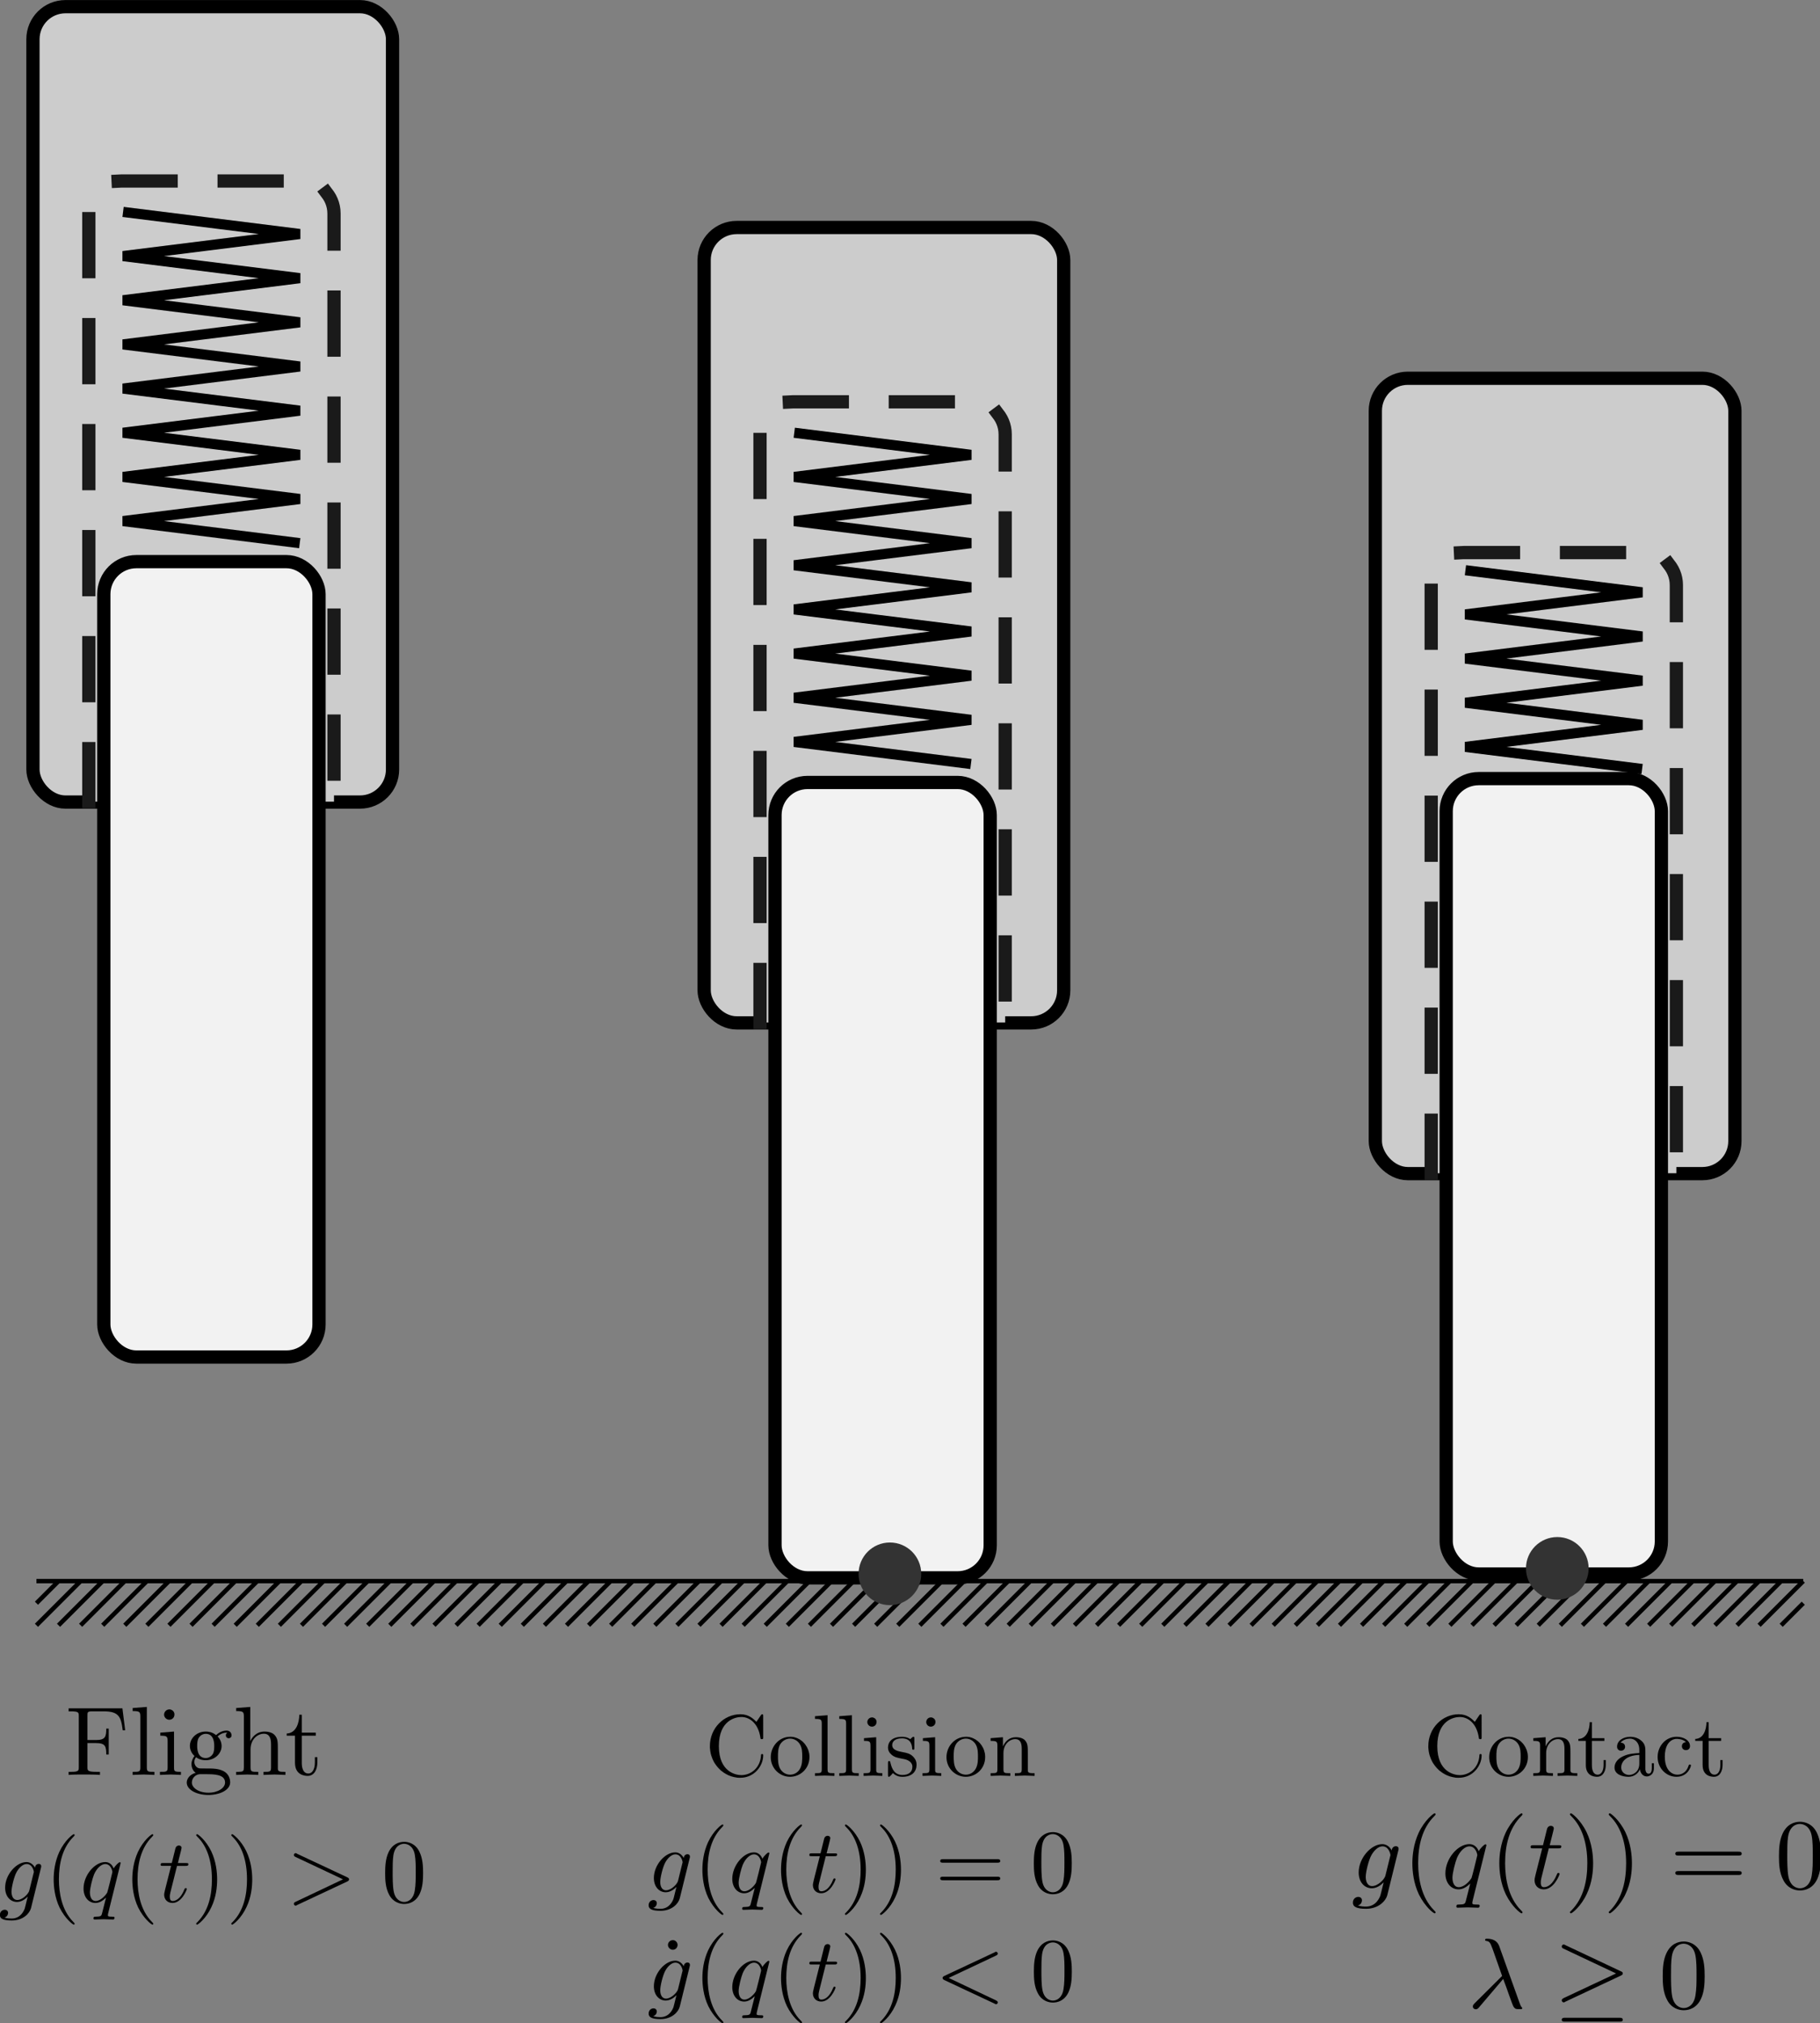 <?xml version="1.0" encoding="UTF-8" standalone="no"?>
<!-- Created with Inkscape (http://www.inkscape.org/) -->

<svg
   xmlns:ns0="http://www.iki.fi/pav/software/textext/"
   xmlns:dc="http://purl.org/dc/elements/1.1/"
   xmlns:cc="http://creativecommons.org/ns#"
   xmlns:rdf="http://www.w3.org/1999/02/22-rdf-syntax-ns#"
   xmlns:svg="http://www.w3.org/2000/svg"
   xmlns="http://www.w3.org/2000/svg"
   xmlns:xlink="http://www.w3.org/1999/xlink"
   xmlns:sodipodi="http://sodipodi.sourceforge.net/DTD/sodipodi-0.dtd"
   xmlns:inkscape="http://www.inkscape.org/namespaces/inkscape"
   sodipodi:docname="phase_overview.svg"
   inkscape:version="0.48.3.1 r9886"
   version="1.1"
   id="svg2"
   height="458.093"
   width="412.043">
  <rect width="100%" height="100%" fill="#808080" stroke="none"/>
  <sodipodi:namedview
     id="base"
     pagecolor="#ffffff"
     bordercolor="#666666"
     borderopacity="1.0"
     inkscape:pageopacity="0.0"
     inkscape:pageshadow="2"
     inkscape:zoom="1.1465626"
     inkscape:cx="175.93861"
     inkscape:cy="141.74812"
     inkscape:document-units="px"
     inkscape:current-layer="layer1"
     showgrid="false"
     fit-margin-top="0"
     fit-margin-left="0"
     fit-margin-right="0"
     fit-margin-bottom="0"
     inkscape:window-width="1362"
     inkscape:window-height="729"
     inkscape:window-x="0"
     inkscape:window-y="37"
     inkscape:window-maximized="0">
    <inkscape:grid
       type="xygrid"
       id="grid6088"
       empspacing="5"
       visible="true"
       enabled="true"
       snapvisiblegridlinesonly="true"
       originx="128.252px"
       originy="100.114px" />
  </sodipodi:namedview>
  <defs
     id="defs4">
    <inkscape:perspective
       sodipodi:type="inkscape:persp3d"
       inkscape:vp_x="0 : 140.28186 : 1"
       inkscape:vp_y="0 : 1000 : 0"
       inkscape:vp_z="358.96033 : 140.28186 : 1"
       inkscape:persp3d-origin="179.48016 : 93.52124 : 1"
       id="perspective6046" />
    <marker
       style="overflow:visible"
       id="Arrow2Lend"
       refX="0"
       refY="0"
       orient="auto"
       inkscape:stockid="Arrow2Lend">
      <path
         inkscape:connector-curvature="0"
         transform="matrix(-1.1,0,0,-1.1,-1.1,0)"
         d="M 8.719,4.034 -2.207,0.016 8.719,-4.002 c -1.745,2.372 -1.735,5.617 -6e-7,8.035 z"
         style="fill-rule:evenodd;stroke-width:0.625;stroke-linejoin:round"
         id="path3810" />
    </marker>
    <marker
       style="overflow:visible"
       id="Arrow2Lend-8"
       refX="0"
       refY="0"
       orient="auto"
       inkscape:stockid="Arrow2Lend">
      <path
         transform="matrix(-1.1,0,0,-1.1,-1.1,0)"
         d="M 8.719,4.034 -2.207,0.016 8.719,-4.002 c -1.745,2.372 -1.735,5.617 -6e-7,8.035 z"
         style="fill-rule:evenodd;stroke-width:0.625;stroke-linejoin:round"
         id="path3810-8"
         inkscape:connector-curvature="0" />
    </marker>
    <marker
       style="overflow:visible"
       id="Arrow2Lend-3"
       refX="0"
       refY="0"
       orient="auto"
       inkscape:stockid="Arrow2Lend">
      <path
         transform="matrix(-1.1,0,0,-1.1,-1.1,0)"
         d="M 8.719,4.034 -2.207,0.016 8.719,-4.002 c -1.745,2.372 -1.735,5.617 -6e-7,8.035 z"
         style="fill-rule:evenodd;stroke-width:0.625;stroke-linejoin:round"
         id="path3810-2"
         inkscape:connector-curvature="0" />
    </marker>
    <marker
       style="overflow:visible"
       id="Arrow2Lend-5"
       refX="0"
       refY="0"
       orient="auto"
       inkscape:stockid="Arrow2Lend">
      <path
         transform="matrix(-1.1,0,0,-1.1,-1.1,0)"
         d="M 8.719,4.034 -2.207,0.016 8.719,-4.002 c -1.745,2.372 -1.735,5.617 -6e-7,8.035 z"
         style="fill-rule:evenodd;stroke-width:0.625;stroke-linejoin:round"
         id="path3810-9"
         inkscape:connector-curvature="0" />
    </marker>
    <marker
       style="overflow:visible"
       id="Arrow2Lend-1"
       refX="0"
       refY="0"
       orient="auto"
       inkscape:stockid="Arrow2Lend">
      <path
         inkscape:connector-curvature="0"
         transform="matrix(-1.1,0,0,-1.1,-1.1,0)"
         d="M 8.719,4.034 -2.207,0.016 8.719,-4.002 c -1.745,2.372 -1.735,5.617 -6e-7,8.035 z"
         style="fill-rule:evenodd;stroke-width:0.625;stroke-linejoin:round"
         id="path3810-7" />
    </marker>
    <marker
       style="overflow:visible"
       id="Arrow2Lend-4"
       refX="0"
       refY="0"
       orient="auto"
       inkscape:stockid="Arrow2Lend">
      <path
         inkscape:connector-curvature="0"
         transform="matrix(-1.1,0,0,-1.1,-1.1,0)"
         d="M 8.719,4.034 -2.207,0.016 8.719,-4.002 c -1.745,2.372 -1.735,5.617 -6e-7,8.035 z"
         style="fill-rule:evenodd;stroke-width:0.625;stroke-linejoin:round"
         id="path3810-3" />
    </marker>
    <marker
       style="overflow:visible"
       id="Arrow2Lend-55"
       refX="0"
       refY="0"
       orient="auto"
       inkscape:stockid="Arrow2Lend">
      <path
         inkscape:connector-curvature="0"
         transform="matrix(-1.1,0,0,-1.1,-1.1,0)"
         d="M 8.719,4.034 -2.207,0.016 8.719,-4.002 c -1.745,2.372 -1.735,5.617 -6e-7,8.035 z"
         style="fill-rule:evenodd;stroke-width:0.625;stroke-linejoin:round"
         id="path3810-6" />
    </marker>
    <marker
       style="overflow:visible"
       id="Arrow2Lend-9"
       refX="0"
       refY="0"
       orient="auto"
       inkscape:stockid="Arrow2Lend">
      <path
         inkscape:connector-curvature="0"
         transform="matrix(-1.1,0,0,-1.1,-1.1,0)"
         d="M 8.719,4.034 -2.207,0.016 8.719,-4.002 c -1.745,2.372 -1.735,5.617 -6e-7,8.035 z"
         style="fill-rule:evenodd;stroke-width:0.625;stroke-linejoin:round"
         id="path3810-21" />
    </marker>
    <marker
       style="overflow:visible"
       id="Arrow2Lend-96"
       refX="0"
       refY="0"
       orient="auto"
       inkscape:stockid="Arrow2Lend">
      <path
         inkscape:connector-curvature="0"
         transform="matrix(-1.1,0,0,-1.1,-1.1,0)"
         d="M 8.719,4.034 -2.207,0.016 8.719,-4.002 c -1.745,2.372 -1.735,5.617 -6e-7,8.035 z"
         style="fill-rule:evenodd;stroke-width:0.625;stroke-linejoin:round"
         id="path3810-27" />
    </marker>
    <marker
       style="overflow:visible"
       id="Arrow2Lend-95"
       refX="0"
       refY="0"
       orient="auto"
       inkscape:stockid="Arrow2Lend">
      <path
         inkscape:connector-curvature="0"
         transform="matrix(-1.1,0,0,-1.1,-1.1,0)"
         d="M 8.719,4.034 -2.207,0.016 8.719,-4.002 c -1.745,2.372 -1.735,5.617 -6e-7,8.035 z"
         style="fill-rule:evenodd;stroke-width:0.625;stroke-linejoin:round"
         id="path3810-72" />
    </marker>
    <marker
       style="overflow:visible"
       id="Arrow2Lend-99"
       refX="0"
       refY="0"
       orient="auto"
       inkscape:stockid="Arrow2Lend">
      <path
         inkscape:connector-curvature="0"
         transform="matrix(-1.1,0,0,-1.1,-1.1,0)"
         d="M 8.719,4.034 -2.207,0.016 8.719,-4.002 c -1.745,2.372 -1.735,5.617 -6e-7,8.035 z"
         style="fill-rule:evenodd;stroke-width:0.625;stroke-linejoin:round"
         id="path3810-85" />
    </marker>
    <marker
       style="overflow:visible"
       id="Arrow2Lend-94"
       refX="0"
       refY="0"
       orient="auto"
       inkscape:stockid="Arrow2Lend">
      <path
         inkscape:connector-curvature="0"
         transform="matrix(-1.1,0,0,-1.1,-1.1,0)"
         d="M 8.719,4.034 -2.207,0.016 8.719,-4.002 c -1.745,2.372 -1.735,5.617 -6e-7,8.035 z"
         style="fill-rule:evenodd;stroke-width:0.625;stroke-linejoin:round"
         id="path3810-79" />
    </marker>
    <marker
       style="overflow:visible"
       id="marker7170"
       refX="0"
       refY="0"
       orient="auto"
       inkscape:stockid="Arrow2Lend">
      <path
         inkscape:connector-curvature="0"
         transform="matrix(-1.1,0,0,-1.1,-1.1,0)"
         d="M 8.719,4.034 -2.207,0.016 8.719,-4.002 c -1.745,2.372 -1.735,5.617 -6e-7,8.035 z"
         style="fill-rule:evenodd;stroke-width:0.625;stroke-linejoin:round"
         id="path7172" />
    </marker>
    <marker
       style="overflow:visible"
       id="Arrow2Lend-6"
       refX="0"
       refY="0"
       orient="auto"
       inkscape:stockid="Arrow2Lend">
      <path
         inkscape:connector-curvature="0"
         transform="matrix(-1.1,0,0,-1.1,-1.1,0)"
         d="M 8.719,4.034 -2.207,0.016 8.719,-4.002 c -1.745,2.372 -1.735,5.617 -6e-7,8.035 z"
         style="fill-rule:evenodd;stroke-width:0.625;stroke-linejoin:round"
         id="path3810-0" />
    </marker>
    <marker
       style="overflow:visible"
       id="Arrow2Lend-89"
       refX="0"
       refY="0"
       orient="auto"
       inkscape:stockid="Arrow2Lend">
      <path
         inkscape:connector-curvature="0"
         transform="matrix(-1.1,0,0,-1.1,-1.1,0)"
         d="M 8.719,4.034 -2.207,0.016 8.719,-4.002 c -1.745,2.372 -1.735,5.617 -6e-7,8.035 z"
         style="fill-rule:evenodd;stroke-width:0.625;stroke-linejoin:round"
         id="path3810-08" />
    </marker>
    <marker
       style="overflow:visible"
       id="Arrow2Lend-0"
       refX="0"
       refY="0"
       orient="auto"
       inkscape:stockid="Arrow2Lend">
      <path
         inkscape:connector-curvature="0"
         transform="matrix(-1.1,0,0,-1.1,-1.1,0)"
         d="M 8.719,4.034 -2.207,0.016 8.719,-4.002 c -1.745,2.372 -1.735,5.617 -6e-7,8.035 z"
         style="fill-rule:evenodd;stroke-width:0.625;stroke-linejoin:round"
         id="path3810-92" />
    </marker>
  </defs>
  <g
     transform="translate(-80.466,-142.562)"
     id="layer1"
     inkscape:groupmode="layer"
     inkscape:label="Layer 1">
    <path
       inkscape:connector-curvature="0"
       id="path4108-7"
       d="m 88.718,500.542 400,0"
       style="fill:none;stroke:#000000;stroke-width:1;stroke-linecap:butt;stroke-linejoin:miter;stroke-miterlimit:4;stroke-opacity:1;stroke-dasharray:none;stroke-dashoffset:0"
       sodipodi:nodetypes="cc" />
    <path
       style="fill:none;stroke:#000000;stroke-width:1px;stroke-linecap:butt;stroke-linejoin:miter;stroke-opacity:1"
       d="m 93.718,500.542 -5,5"
       id="path6098"
       inkscape:connector-curvature="0" />
    <g
       transform="translate(-120,-1.4308594e-5)"
       id="g6127">
      <path
         transform="translate(208.718,55.109)"
         inkscape:connector-curvature="0"
         id="path6090"
         d="m 10,445.433 -10,10"
         style="fill:none;stroke:#000000;stroke-width:1px;stroke-linecap:butt;stroke-linejoin:miter;stroke-opacity:1" />
      <path
         transform="translate(208.718,55.109)"
         inkscape:connector-curvature="0"
         id="path6092"
         d="m 15,445.433 -10,10"
         style="fill:none;stroke:#000000;stroke-width:1px;stroke-linecap:butt;stroke-linejoin:miter;stroke-opacity:1" />
      <path
         transform="translate(208.718,55.109)"
         inkscape:connector-curvature="0"
         id="path6094"
         d="m 20,445.433 -10,10"
         style="fill:none;stroke:#000000;stroke-width:1px;stroke-linecap:butt;stroke-linejoin:miter;stroke-opacity:1" />
      <path
         transform="translate(208.718,55.109)"
         inkscape:connector-curvature="0"
         id="path6096"
         d="m 25,445.433 -10,10"
         style="fill:none;stroke:#000000;stroke-width:1px;stroke-linecap:butt;stroke-linejoin:miter;stroke-opacity:1" />
      <path
         inkscape:connector-curvature="0"
         id="path6090-0"
         d="m 238.718,500.542 -10,10"
         style="fill:none;stroke:#000000;stroke-width:1px;stroke-linecap:butt;stroke-linejoin:miter;stroke-opacity:1" />
      <path
         inkscape:connector-curvature="0"
         id="path6092-6"
         d="m 243.718,500.542 -10,10"
         style="fill:none;stroke:#000000;stroke-width:1px;stroke-linecap:butt;stroke-linejoin:miter;stroke-opacity:1" />
      <path
         inkscape:connector-curvature="0"
         id="path6094-4"
         d="m 248.718,500.542 -10,10"
         style="fill:none;stroke:#000000;stroke-width:1px;stroke-linecap:butt;stroke-linejoin:miter;stroke-opacity:1" />
      <path
         inkscape:connector-curvature="0"
         id="path6096-7"
         d="m 253.718,500.542 -10,10"
         style="fill:none;stroke:#000000;stroke-width:1px;stroke-linecap:butt;stroke-linejoin:miter;stroke-opacity:1" />
    </g>
    <g
       transform="translate(40,-3.8476563e-6)"
       id="g6127-6">
      <path
         transform="translate(208.718,55.109)"
         inkscape:connector-curvature="0"
         id="path6090-4"
         d="m 10,445.433 -10,10"
         style="fill:none;stroke:#000000;stroke-width:1px;stroke-linecap:butt;stroke-linejoin:miter;stroke-opacity:1" />
      <path
         transform="translate(208.718,55.109)"
         inkscape:connector-curvature="0"
         id="path6092-9"
         d="m 15,445.433 -10,10"
         style="fill:none;stroke:#000000;stroke-width:1px;stroke-linecap:butt;stroke-linejoin:miter;stroke-opacity:1" />
      <path
         transform="translate(208.718,55.109)"
         inkscape:connector-curvature="0"
         id="path6094-8"
         d="m 20,445.433 -10,10"
         style="fill:none;stroke:#000000;stroke-width:1px;stroke-linecap:butt;stroke-linejoin:miter;stroke-opacity:1" />
      <path
         transform="translate(208.718,55.109)"
         inkscape:connector-curvature="0"
         id="path6096-3"
         d="m 25,445.433 -10,10"
         style="fill:none;stroke:#000000;stroke-width:1px;stroke-linecap:butt;stroke-linejoin:miter;stroke-opacity:1" />
      <path
         inkscape:connector-curvature="0"
         id="path6090-0-2"
         d="m 238.718,500.542 -10,10"
         style="fill:none;stroke:#000000;stroke-width:1px;stroke-linecap:butt;stroke-linejoin:miter;stroke-opacity:1" />
      <path
         inkscape:connector-curvature="0"
         id="path6092-6-2"
         d="m 243.718,500.542 -10,10"
         style="fill:none;stroke:#000000;stroke-width:1px;stroke-linecap:butt;stroke-linejoin:miter;stroke-opacity:1" />
      <path
         inkscape:connector-curvature="0"
         id="path6094-4-7"
         d="m 248.718,500.542 -10,10"
         style="fill:none;stroke:#000000;stroke-width:1px;stroke-linecap:butt;stroke-linejoin:miter;stroke-opacity:1" />
      <path
         inkscape:connector-curvature="0"
         id="path6096-7-5"
         d="m 253.718,500.542 -10,10"
         style="fill:none;stroke:#000000;stroke-width:1px;stroke-linecap:butt;stroke-linejoin:miter;stroke-opacity:1" />
    </g>
    <g
       transform="translate(80,-3.8476563e-6)"
       id="g6127-0">
      <path
         transform="translate(208.718,55.109)"
         inkscape:connector-curvature="0"
         id="path6090-7"
         d="m 10,445.433 -10,10"
         style="fill:none;stroke:#000000;stroke-width:1px;stroke-linecap:butt;stroke-linejoin:miter;stroke-opacity:1" />
      <path
         transform="translate(208.718,55.109)"
         inkscape:connector-curvature="0"
         id="path6092-1"
         d="m 15,445.433 -10,10"
         style="fill:none;stroke:#000000;stroke-width:1px;stroke-linecap:butt;stroke-linejoin:miter;stroke-opacity:1" />
      <path
         transform="translate(208.718,55.109)"
         inkscape:connector-curvature="0"
         id="path6094-7"
         d="m 20,445.433 -10,10"
         style="fill:none;stroke:#000000;stroke-width:1px;stroke-linecap:butt;stroke-linejoin:miter;stroke-opacity:1" />
      <path
         transform="translate(208.718,55.109)"
         inkscape:connector-curvature="0"
         id="path6096-2"
         d="m 25,445.433 -10,10"
         style="fill:none;stroke:#000000;stroke-width:1px;stroke-linecap:butt;stroke-linejoin:miter;stroke-opacity:1" />
      <path
         inkscape:connector-curvature="0"
         id="path6090-0-8"
         d="m 238.718,500.542 -10,10"
         style="fill:none;stroke:#000000;stroke-width:1px;stroke-linecap:butt;stroke-linejoin:miter;stroke-opacity:1" />
      <path
         inkscape:connector-curvature="0"
         id="path6092-6-4"
         d="m 243.718,500.542 -10,10"
         style="fill:none;stroke:#000000;stroke-width:1px;stroke-linecap:butt;stroke-linejoin:miter;stroke-opacity:1" />
      <path
         inkscape:connector-curvature="0"
         id="path6094-4-8"
         d="m 248.718,500.542 -10,10"
         style="fill:none;stroke:#000000;stroke-width:1px;stroke-linecap:butt;stroke-linejoin:miter;stroke-opacity:1" />
      <path
         inkscape:connector-curvature="0"
         id="path6096-7-7"
         d="m 253.718,500.542 -10,10"
         style="fill:none;stroke:#000000;stroke-width:1px;stroke-linecap:butt;stroke-linejoin:miter;stroke-opacity:1" />
    </g>
    <g
       transform="translate(120,-3.8476563e-6)"
       id="g6127-3">
      <path
         transform="translate(208.718,55.109)"
         inkscape:connector-curvature="0"
         id="path6090-1"
         d="m 10,445.433 -10,10"
         style="fill:none;stroke:#000000;stroke-width:1px;stroke-linecap:butt;stroke-linejoin:miter;stroke-opacity:1" />
      <path
         transform="translate(208.718,55.109)"
         inkscape:connector-curvature="0"
         id="path6092-90"
         d="m 15,445.433 -10,10"
         style="fill:none;stroke:#000000;stroke-width:1px;stroke-linecap:butt;stroke-linejoin:miter;stroke-opacity:1" />
      <path
         transform="translate(208.718,55.109)"
         inkscape:connector-curvature="0"
         id="path6094-6"
         d="m 20,445.433 -10,10"
         style="fill:none;stroke:#000000;stroke-width:1px;stroke-linecap:butt;stroke-linejoin:miter;stroke-opacity:1" />
      <path
         transform="translate(208.718,55.109)"
         inkscape:connector-curvature="0"
         id="path6096-8"
         d="m 25,445.433 -10,10"
         style="fill:none;stroke:#000000;stroke-width:1px;stroke-linecap:butt;stroke-linejoin:miter;stroke-opacity:1" />
      <path
         inkscape:connector-curvature="0"
         id="path6090-0-0"
         d="m 238.718,500.542 -10,10"
         style="fill:none;stroke:#000000;stroke-width:1px;stroke-linecap:butt;stroke-linejoin:miter;stroke-opacity:1" />
      <path
         inkscape:connector-curvature="0"
         id="path6092-6-8"
         d="m 243.718,500.542 -10,10"
         style="fill:none;stroke:#000000;stroke-width:1px;stroke-linecap:butt;stroke-linejoin:miter;stroke-opacity:1" />
      <path
         inkscape:connector-curvature="0"
         id="path6094-4-1"
         d="m 248.718,500.542 -10,10"
         style="fill:none;stroke:#000000;stroke-width:1px;stroke-linecap:butt;stroke-linejoin:miter;stroke-opacity:1" />
      <path
         inkscape:connector-curvature="0"
         id="path6096-7-0"
         d="m 253.718,500.542 -10,10"
         style="fill:none;stroke:#000000;stroke-width:1px;stroke-linecap:butt;stroke-linejoin:miter;stroke-opacity:1" />
    </g>
    <g
       transform="translate(160,-3.8476563e-6)"
       id="g6127-9">
      <path
         transform="translate(208.718,55.109)"
         inkscape:connector-curvature="0"
         id="path6090-5"
         d="m 10,445.433 -10,10"
         style="fill:none;stroke:#000000;stroke-width:1px;stroke-linecap:butt;stroke-linejoin:miter;stroke-opacity:1" />
      <path
         transform="translate(208.718,55.109)"
         inkscape:connector-curvature="0"
         id="path6092-0"
         d="m 15,445.433 -10,10"
         style="fill:none;stroke:#000000;stroke-width:1px;stroke-linecap:butt;stroke-linejoin:miter;stroke-opacity:1" />
      <path
         transform="translate(208.718,55.109)"
         inkscape:connector-curvature="0"
         id="path6094-70"
         d="m 20,445.433 -10,10"
         style="fill:none;stroke:#000000;stroke-width:1px;stroke-linecap:butt;stroke-linejoin:miter;stroke-opacity:1" />
      <path
         transform="translate(208.718,55.109)"
         inkscape:connector-curvature="0"
         id="path6096-4"
         d="m 25,445.433 -10,10"
         style="fill:none;stroke:#000000;stroke-width:1px;stroke-linecap:butt;stroke-linejoin:miter;stroke-opacity:1" />
      <path
         inkscape:connector-curvature="0"
         id="path6090-0-08"
         d="m 238.718,500.542 -10,10"
         style="fill:none;stroke:#000000;stroke-width:1px;stroke-linecap:butt;stroke-linejoin:miter;stroke-opacity:1" />
      <path
         inkscape:connector-curvature="0"
         id="path6092-6-9"
         d="m 243.718,500.542 -10,10"
         style="fill:none;stroke:#000000;stroke-width:1px;stroke-linecap:butt;stroke-linejoin:miter;stroke-opacity:1" />
      <path
         inkscape:connector-curvature="0"
         id="path6094-4-3"
         d="m 248.718,500.542 -10,10"
         style="fill:none;stroke:#000000;stroke-width:1px;stroke-linecap:butt;stroke-linejoin:miter;stroke-opacity:1" />
      <path
         inkscape:connector-curvature="0"
         id="path6096-7-08"
         d="m 253.718,500.542 -10,10"
         style="fill:none;stroke:#000000;stroke-width:1px;stroke-linecap:butt;stroke-linejoin:miter;stroke-opacity:1" />
    </g>
    <g
       transform="translate(200,-3.8476563e-6)"
       id="g6127-92">
      <path
         transform="translate(208.718,55.109)"
         inkscape:connector-curvature="0"
         id="path6090-43"
         d="m 10,445.433 -10,10"
         style="fill:none;stroke:#000000;stroke-width:1px;stroke-linecap:butt;stroke-linejoin:miter;stroke-opacity:1" />
      <path
         transform="translate(208.718,55.109)"
         inkscape:connector-curvature="0"
         id="path6092-2"
         d="m 15,445.433 -10,10"
         style="fill:none;stroke:#000000;stroke-width:1px;stroke-linecap:butt;stroke-linejoin:miter;stroke-opacity:1" />
      <path
         transform="translate(208.718,55.109)"
         inkscape:connector-curvature="0"
         id="path6094-2"
         d="m 20,445.433 -10,10"
         style="fill:none;stroke:#000000;stroke-width:1px;stroke-linecap:butt;stroke-linejoin:miter;stroke-opacity:1" />
      <path
         transform="translate(208.718,55.109)"
         inkscape:connector-curvature="0"
         id="path6096-35"
         d="m 25,445.433 -10,10"
         style="fill:none;stroke:#000000;stroke-width:1px;stroke-linecap:butt;stroke-linejoin:miter;stroke-opacity:1" />
      <path
         inkscape:connector-curvature="0"
         id="path6090-0-5"
         d="m 238.718,500.542 -10,10"
         style="fill:none;stroke:#000000;stroke-width:1px;stroke-linecap:butt;stroke-linejoin:miter;stroke-opacity:1" />
      <path
         inkscape:connector-curvature="0"
         id="path6092-6-47"
         d="m 243.718,500.542 -10,10"
         style="fill:none;stroke:#000000;stroke-width:1px;stroke-linecap:butt;stroke-linejoin:miter;stroke-opacity:1" />
      <path
         inkscape:connector-curvature="0"
         id="path6094-4-4"
         d="m 248.718,500.542 -10,10"
         style="fill:none;stroke:#000000;stroke-width:1px;stroke-linecap:butt;stroke-linejoin:miter;stroke-opacity:1" />
      <path
         inkscape:connector-curvature="0"
         id="path6096-7-50"
         d="m 253.718,500.542 -10,10"
         style="fill:none;stroke:#000000;stroke-width:1px;stroke-linecap:butt;stroke-linejoin:miter;stroke-opacity:1" />
    </g>
    <g
       transform="translate(240,-3.8476563e-6)"
       id="g6127-60">
      <path
         transform="translate(208.718,55.109)"
         inkscape:connector-curvature="0"
         id="path6090-3"
         d="m 10,445.433 -10,10"
         style="fill:none;stroke:#000000;stroke-width:1px;stroke-linecap:butt;stroke-linejoin:miter;stroke-opacity:1" />
      <path
         transform="translate(208.718,55.109)"
         inkscape:connector-curvature="0"
         id="path6092-5"
         d="m 15,445.433 -10,10"
         style="fill:none;stroke:#000000;stroke-width:1px;stroke-linecap:butt;stroke-linejoin:miter;stroke-opacity:1" />
      <path
         transform="translate(208.718,55.109)"
         inkscape:connector-curvature="0"
         id="path6094-75"
         d="m 20,445.433 -10,10"
         style="fill:none;stroke:#000000;stroke-width:1px;stroke-linecap:butt;stroke-linejoin:miter;stroke-opacity:1" />
      <path
         transform="translate(208.718,55.109)"
         inkscape:connector-curvature="0"
         id="path6096-5"
         d="m 25,445.433 -10,10"
         style="fill:none;stroke:#000000;stroke-width:1px;stroke-linecap:butt;stroke-linejoin:miter;stroke-opacity:1" />
      <path
         inkscape:connector-curvature="0"
         id="path6090-0-01"
         d="m 238.718,500.542 -10,10"
         style="fill:none;stroke:#000000;stroke-width:1px;stroke-linecap:butt;stroke-linejoin:miter;stroke-opacity:1" />
      <path
         inkscape:connector-curvature="0"
         id="path6092-6-7"
         d="m 243.718,500.542 -10,10"
         style="fill:none;stroke:#000000;stroke-width:1px;stroke-linecap:butt;stroke-linejoin:miter;stroke-opacity:1" />
      <path
         inkscape:connector-curvature="0"
         id="path6094-4-0"
         d="m 248.718,500.542 -10,10"
         style="fill:none;stroke:#000000;stroke-width:1px;stroke-linecap:butt;stroke-linejoin:miter;stroke-opacity:1" />
      <path
         inkscape:connector-curvature="0"
         id="path6096-7-2"
         d="m 248.718,505.542 -5,5"
         style="fill:none;stroke:#000000;stroke-width:1px;stroke-linecap:butt;stroke-linejoin:miter;stroke-opacity:1"
         sodipodi:nodetypes="cc" />
    </g>
    <g
       transform="translate(143.036,-0.872)"
       id="g8070">
      <rect
         ry="7.364"
         y="229.073"
         x="248.8"
         height="180.082"
         width="81.407"
         id="rect3239"
         style="color:#000000;fill:#cccccc;fill-opacity:1;fill-rule:nonzero;stroke:#000000;stroke-width:3;stroke-linecap:square;stroke-linejoin:miter;stroke-miterlimit:4;stroke-opacity:1;stroke-dasharray:none;stroke-dashoffset:0;marker:none;visibility:visible;display:inline;overflow:visible;enable-background:accumulate" />
      <path
         sodipodi:nodetypes="cssssc"
         inkscape:connector-curvature="0"
         id="rect3239-5-9"
         d="m 261.449,409.064 0,-133.159 c 0,-4.079 3.284,-7.364 7.364,-7.364 l 40.777,0 c 4.079,0 7.364,3.284 7.364,7.364 l 0,133.159"
         style="color:#000000;fill:#cccccc;fill-opacity:1;fill-rule:nonzero;stroke:#1a1a1a;stroke-width:3;stroke-linecap:square;stroke-linejoin:miter;stroke-miterlimit:4;stroke-opacity:1;stroke-dasharray:12, 12;stroke-dashoffset:0;marker:none;visibility:visible;display:inline;overflow:visible;enable-background:accumulate" />
      <rect
         ry="7.364"
         y="319.722"
         x="264.841"
         height="180.082"
         width="48.721"
         id="rect3239-5"
         style="color:#000000;fill:#f2f2f2;fill-opacity:1;fill-rule:nonzero;stroke:#000000;stroke-width:3;stroke-linecap:square;stroke-linejoin:miter;stroke-miterlimit:4;stroke-opacity:1;stroke-dasharray:none;stroke-dashoffset:0;marker:none;visibility:visible;display:inline;overflow:visible;enable-background:accumulate" />
      <path
         sodipodi:nodetypes="cccccccccc"
         inkscape:connector-curvature="0"
         id="path3263"
         d="m 269.201,272.542 40,5 -40,5 40,5 -40,5 40,5 -40,5 40,5 -40,5 40,5"
         style="fill:none;stroke:#000000;stroke-width:2.3;stroke-linecap:butt;stroke-linejoin:miter;stroke-miterlimit:4;stroke-opacity:1;stroke-dasharray:none" />
    </g>
    <g
       transform="translate(0,1.6914063e-6)"
       id="g8064">
      <rect
         ry="7.364"
         y="144.073"
         x="87.927"
         height="180.082"
         width="81.407"
         id="rect3239-4"
         style="color:#000000;fill:#cccccc;fill-opacity:1;fill-rule:nonzero;stroke:#000000;stroke-width:3;stroke-linecap:square;stroke-linejoin:miter;stroke-miterlimit:4;stroke-opacity:1;stroke-dasharray:none;stroke-dashoffset:0;marker:none;visibility:visible;display:inline;overflow:visible;enable-background:accumulate" />
      <path
         sodipodi:nodetypes="cssssc"
         inkscape:connector-curvature="0"
         id="rect3239-5-9-4"
         d="m 100.577,324.064 0,-133.159 c 0,-4.079 3.284,-7.364 7.364,-7.364 l 40.777,0 c 4.079,0 7.364,3.284 7.364,7.364 l 0,133.159"
         style="color:#000000;fill:#cccccc;fill-opacity:1;fill-rule:nonzero;stroke:#1a1a1a;stroke-width:3;stroke-linecap:square;stroke-linejoin:miter;stroke-miterlimit:4;stroke-opacity:1;stroke-dasharray:12, 12;stroke-dashoffset:0;marker:none;visibility:visible;display:inline;overflow:visible;enable-background:accumulate" />
      <rect
         ry="7.364"
         y="269.722"
         x="103.969"
         height="180.082"
         width="48.721"
         id="rect3239-5-95"
         style="color:#000000;fill:#f2f2f2;fill-opacity:1;fill-rule:nonzero;stroke:#000000;stroke-width:3;stroke-linecap:square;stroke-linejoin:miter;stroke-miterlimit:4;stroke-opacity:1;stroke-dasharray:none;stroke-dashoffset:0;marker:none;visibility:visible;display:inline;overflow:visible;enable-background:accumulate" />
      <path
         sodipodi:nodetypes="ccccccccccc"
         inkscape:connector-curvature="0"
         id="path3263-0"
         d="m 108.329,190.542 40,5 -40,5 40,5 -40,5 40,5 -40,5 40,5 -40,5 40,5 -40,5 40,5 -40,5 40,5 -40,5 40,5"
         style="fill:none;stroke:#000000;stroke-width:2.3;stroke-linecap:butt;stroke-linejoin:miter;stroke-miterlimit:4;stroke-opacity:1;stroke-dasharray:none" />
    </g>
    <g
       transform="translate(0,-8.3085937e-6)"
       id="g6127-6-7">
      <path
         transform="translate(208.718,55.109)"
         inkscape:connector-curvature="0"
         id="path6090-4-4"
         d="m 10,445.433 -10,10"
         style="fill:none;stroke:#000000;stroke-width:1px;stroke-linecap:butt;stroke-linejoin:miter;stroke-opacity:1" />
      <path
         transform="translate(208.718,55.109)"
         inkscape:connector-curvature="0"
         id="path6092-9-9"
         d="m 15,445.433 -10,10"
         style="fill:none;stroke:#000000;stroke-width:1px;stroke-linecap:butt;stroke-linejoin:miter;stroke-opacity:1" />
      <path
         transform="translate(208.718,55.109)"
         inkscape:connector-curvature="0"
         id="path6094-8-9"
         d="m 20,445.433 -10,10"
         style="fill:none;stroke:#000000;stroke-width:1px;stroke-linecap:butt;stroke-linejoin:miter;stroke-opacity:1" />
      <path
         transform="translate(208.718,55.109)"
         inkscape:connector-curvature="0"
         id="path6096-3-4"
         d="m 25,445.433 -10,10"
         style="fill:none;stroke:#000000;stroke-width:1px;stroke-linecap:butt;stroke-linejoin:miter;stroke-opacity:1" />
      <path
         inkscape:connector-curvature="0"
         id="path6090-0-2-6"
         d="m 238.718,500.542 -10,10"
         style="fill:none;stroke:#000000;stroke-width:1px;stroke-linecap:butt;stroke-linejoin:miter;stroke-opacity:1" />
      <path
         inkscape:connector-curvature="0"
         id="path6092-6-2-5"
         d="m 243.718,500.542 -10,10"
         style="fill:none;stroke:#000000;stroke-width:1px;stroke-linecap:butt;stroke-linejoin:miter;stroke-opacity:1" />
      <path
         inkscape:connector-curvature="0"
         id="path6094-4-7-6"
         d="m 248.718,500.542 -10,10"
         style="fill:none;stroke:#000000;stroke-width:1px;stroke-linecap:butt;stroke-linejoin:miter;stroke-opacity:1" />
      <path
         inkscape:connector-curvature="0"
         id="path6096-7-5-7"
         d="m 253.718,500.542 -10,10"
         style="fill:none;stroke:#000000;stroke-width:1px;stroke-linecap:butt;stroke-linejoin:miter;stroke-opacity:1" />
    </g>
    <g
       transform="translate(-40,-8.3085937e-6)"
       id="g6127-6-7-0">
      <path
         transform="translate(208.718,55.109)"
         inkscape:connector-curvature="0"
         id="path6090-4-4-5"
         d="m 10,445.433 -10,10"
         style="fill:none;stroke:#000000;stroke-width:1px;stroke-linecap:butt;stroke-linejoin:miter;stroke-opacity:1" />
      <path
         transform="translate(208.718,55.109)"
         inkscape:connector-curvature="0"
         id="path6092-9-9-6"
         d="m 15,445.433 -10,10"
         style="fill:none;stroke:#000000;stroke-width:1px;stroke-linecap:butt;stroke-linejoin:miter;stroke-opacity:1" />
      <path
         transform="translate(208.718,55.109)"
         inkscape:connector-curvature="0"
         id="path6094-8-9-5"
         d="m 20,445.433 -10,10"
         style="fill:none;stroke:#000000;stroke-width:1px;stroke-linecap:butt;stroke-linejoin:miter;stroke-opacity:1" />
      <path
         transform="translate(208.718,55.109)"
         inkscape:connector-curvature="0"
         id="path6096-3-4-0"
         d="m 25,445.433 -10,10"
         style="fill:none;stroke:#000000;stroke-width:1px;stroke-linecap:butt;stroke-linejoin:miter;stroke-opacity:1" />
      <path
         inkscape:connector-curvature="0"
         id="path6090-0-2-6-0"
         d="m 238.718,500.542 -10,10"
         style="fill:none;stroke:#000000;stroke-width:1px;stroke-linecap:butt;stroke-linejoin:miter;stroke-opacity:1" />
      <path
         inkscape:connector-curvature="0"
         id="path6092-6-2-5-2"
         d="m 243.718,500.542 -10,10"
         style="fill:none;stroke:#000000;stroke-width:1px;stroke-linecap:butt;stroke-linejoin:miter;stroke-opacity:1" />
      <path
         inkscape:connector-curvature="0"
         id="path6094-4-7-6-8"
         d="m 248.718,500.542 -10,10"
         style="fill:none;stroke:#000000;stroke-width:1px;stroke-linecap:butt;stroke-linejoin:miter;stroke-opacity:1" />
      <path
         inkscape:connector-curvature="0"
         id="path6096-7-5-7-7"
         d="m 253.718,500.542 -10,10"
         style="fill:none;stroke:#000000;stroke-width:1px;stroke-linecap:butt;stroke-linejoin:miter;stroke-opacity:1" />
    </g>
    <g
       transform="translate(-80,-1.4308594e-5)"
       id="g6127-6-7-0-7">
      <path
         transform="translate(208.718,55.109)"
         inkscape:connector-curvature="0"
         id="path6090-4-4-5-7"
         d="m 10,445.433 -10,10"
         style="fill:none;stroke:#000000;stroke-width:1px;stroke-linecap:butt;stroke-linejoin:miter;stroke-opacity:1" />
      <path
         transform="translate(208.718,55.109)"
         inkscape:connector-curvature="0"
         id="path6092-9-9-6-3"
         d="m 15,445.433 -10,10"
         style="fill:none;stroke:#000000;stroke-width:1px;stroke-linecap:butt;stroke-linejoin:miter;stroke-opacity:1" />
      <path
         transform="translate(208.718,55.109)"
         inkscape:connector-curvature="0"
         id="path6094-8-9-5-6"
         d="m 20,445.433 -10,10"
         style="fill:none;stroke:#000000;stroke-width:1px;stroke-linecap:butt;stroke-linejoin:miter;stroke-opacity:1" />
      <path
         transform="translate(208.718,55.109)"
         inkscape:connector-curvature="0"
         id="path6096-3-4-0-1"
         d="m 25,445.433 -10,10"
         style="fill:none;stroke:#000000;stroke-width:1px;stroke-linecap:butt;stroke-linejoin:miter;stroke-opacity:1" />
      <path
         inkscape:connector-curvature="0"
         id="path6090-0-2-6-0-6"
         d="m 238.718,500.542 -10,10"
         style="fill:none;stroke:#000000;stroke-width:1px;stroke-linecap:butt;stroke-linejoin:miter;stroke-opacity:1" />
      <path
         inkscape:connector-curvature="0"
         id="path6092-6-2-5-2-8"
         d="m 243.718,500.542 -10,10"
         style="fill:none;stroke:#000000;stroke-width:1px;stroke-linecap:butt;stroke-linejoin:miter;stroke-opacity:1" />
      <path
         inkscape:connector-curvature="0"
         id="path6094-4-7-6-8-9"
         d="m 248.718,500.542 -10,10"
         style="fill:none;stroke:#000000;stroke-width:1px;stroke-linecap:butt;stroke-linejoin:miter;stroke-opacity:1" />
      <path
         inkscape:connector-curvature="0"
         id="path6096-7-5-7-7-9"
         d="m 253.718,500.542 -10,10"
         style="fill:none;stroke:#000000;stroke-width:1px;stroke-linecap:butt;stroke-linejoin:miter;stroke-opacity:1" />
    </g>
    <g
       transform="translate(151.954,49.999)"
       id="g8064-1">
      <rect
         ry="7.364"
         y="144.073"
         x="87.927"
         height="180.082"
         width="81.407"
         id="rect3239-4-2"
         style="color:#000000;fill:#cccccc;fill-opacity:1;fill-rule:nonzero;stroke:#000000;stroke-width:3;stroke-linecap:square;stroke-linejoin:miter;stroke-miterlimit:4;stroke-opacity:1;stroke-dasharray:none;stroke-dashoffset:0;marker:none;visibility:visible;display:inline;overflow:visible;enable-background:accumulate" />
      <path
         sodipodi:nodetypes="cssssc"
         inkscape:connector-curvature="0"
         id="rect3239-5-9-4-0"
         d="m 100.577,324.064 0,-133.159 c 0,-4.079 3.284,-7.364 7.364,-7.364 l 40.777,0 c 4.079,0 7.364,3.284 7.364,7.364 l 0,133.159"
         style="color:#000000;fill:#cccccc;fill-opacity:1;fill-rule:nonzero;stroke:#1a1a1a;stroke-width:3;stroke-linecap:square;stroke-linejoin:miter;stroke-miterlimit:4;stroke-opacity:1;stroke-dasharray:12, 12;stroke-dashoffset:0;marker:none;visibility:visible;display:inline;overflow:visible;enable-background:accumulate" />
      <rect
         ry="7.364"
         y="269.722"
         x="103.969"
         height="180.082"
         width="48.721"
         id="rect3239-5-95-1"
         style="color:#000000;fill:#f2f2f2;fill-opacity:1;fill-rule:nonzero;stroke:#000000;stroke-width:3;stroke-linecap:square;stroke-linejoin:miter;stroke-miterlimit:4;stroke-opacity:1;stroke-dasharray:none;stroke-dashoffset:0;marker:none;visibility:visible;display:inline;overflow:visible;enable-background:accumulate" />
      <path
         sodipodi:nodetypes="ccccccccccc"
         inkscape:connector-curvature="0"
         id="path3263-0-8"
         d="m 108.329,190.542 40,5 -40,5 40,5 -40,5 40,5 -40,5 40,5 -40,5 40,5 -40,5 40,5 -40,5 40,5 -40,5 40,5"
         style="fill:none;stroke:#000000;stroke-width:2.3;stroke-linecap:butt;stroke-linejoin:miter;stroke-miterlimit:4;stroke-opacity:1;stroke-dasharray:none" />
    </g>
    <path
       sodipodi:type="arc"
       style="color:#000000;fill:#333333;fill-opacity:1;fill-rule:nonzero;stroke:none;stroke-width:1;marker:none;visibility:visible;display:inline;overflow:visible;enable-background:accumulate"
       id="path6498"
       sodipodi:cx="148.32088"
       sodipodi:cy="424.78827"
       sodipodi:rx="7.092267"
       sodipodi:ry="7.092267"
       d="m 155.413,424.788 c 0,3.917 -3.175,7.092 -7.092,7.092 -3.917,0 -7.092,-3.175 -7.092,-7.092 0,-3.917 3.175,-7.092 7.092,-7.092 3.917,0 7.092,3.175 7.092,7.092 z"
       transform="translate(133.617,74.104)" />
    <path
       sodipodi:type="arc"
       style="color:#000000;fill:#333333;fill-opacity:1;fill-rule:nonzero;stroke:none;stroke-width:1;marker:none;visibility:visible;display:inline;overflow:visible;enable-background:accumulate"
       id="path6498-1"
       sodipodi:cx="148.32088"
       sodipodi:cy="424.78827"
       sodipodi:rx="7.092267"
       sodipodi:ry="7.092267"
       d="m 155.413,424.788 c 0,3.917 -3.175,7.092 -7.092,7.092 -3.917,0 -7.092,-3.175 -7.092,-7.092 0,-3.917 3.175,-7.092 7.092,-7.092 3.917,0 7.092,3.175 7.092,7.092 z"
       transform="translate(284.713,72.87)" />
    <g
       ns0:text="$g(q(t)) = 0\\\\\n\\dot{g}(q(t))&lt;0$"
       ns0:preamble="/home/mfelis/tex/preamble.tex"
       transform="matrix(2.051,0,0,2.051,-231.267,294.59)"
       id="g11888">
      <defs
         id="defs11890">
        <g
           id="g11892">
          <symbol
             style="overflow:visible"
             overflow="visible"
             id="textext-1632ee69-0">
            <path
               inkscape:connector-curvature="0"
               style="stroke:none"
               d="M 4.688,-3.766 C 4.703,-3.812 4.719,-3.875 4.719,-3.938 c 0,-0.172 -0.109,-0.266 -0.281,-0.266 -0.094,0 -0.375,0.062 -0.406,0.422 -0.188,-0.359 -0.531,-0.625 -0.938,-0.625 -1.125,0 -2.359,1.391 -2.359,2.828 0,0.984 0.594,1.578 1.312,1.578 0.594,0 1.062,-0.469 1.156,-0.578 L 3.219,-0.562 C 3.016,0.312 2.891,0.734 2.891,0.75 2.844,0.844 2.516,1.828 1.453,1.828 1.266,1.828 0.938,1.812 0.656,1.719 0.953,1.641 1.062,1.375 1.062,1.203 c 0,-0.156 -0.109,-0.344 -0.375,-0.344 -0.219,0 -0.531,0.172 -0.531,0.578 0,0.406 0.359,0.609 1.312,0.609 1.25,0 1.969,-0.781 2.125,-1.375 z M 3.406,-1.281 C 3.344,-1.016 3.109,-0.766 2.891,-0.578 2.688,-0.406 2.375,-0.219 2.078,-0.219 c -0.5,0 -0.641,-0.516 -0.641,-0.922 0,-0.469 0.281,-1.656 0.562,-2.156 C 2.266,-3.781 2.688,-4.188 3.109,-4.188 c 0.656,0 0.797,0.812 0.797,0.859 0,0.047 -0.016,0.109 -0.031,0.141 z m 0,0"
               id="path11895" />
          </symbol>
          <symbol
             style="overflow:visible"
             overflow="visible"
             id="textext-1632ee69-1">
            <path
               inkscape:connector-curvature="0"
               style="stroke:none"
               d="m 4.5,-4.297 c 0,-0.047 -0.031,-0.094 -0.094,-0.094 -0.109,0 -0.516,0.391 -0.672,0.688 C 3.516,-4.25 3.125,-4.406 2.797,-4.406 c -1.172,0 -2.391,1.469 -2.391,2.922 0,0.969 0.578,1.594 1.312,1.594 0.422,0 0.812,-0.234 1.172,-0.594 -0.094,0.344 -0.422,1.688 -0.453,1.781 -0.078,0.281 -0.156,0.312 -0.719,0.328 -0.125,0 -0.219,0 -0.219,0.203 0,0 0,0.109 0.125,0.109 0.312,0 0.672,-0.031 1,-0.031 0.328,0 0.688,0.031 1.031,0.031 0.047,0 0.172,0 0.172,-0.203 C 3.828,1.625 3.734,1.625 3.562,1.625 3.094,1.625 3.094,1.562 3.094,1.469 3.094,1.391 3.109,1.328 3.125,1.25 z m -2.75,4.188 c -0.609,0 -0.641,-0.766 -0.641,-0.938 0,-0.484 0.281,-1.562 0.453,-1.984 0.312,-0.734 0.828,-1.156 1.234,-1.156 0.656,0 0.797,0.812 0.797,0.875 0,0.062 -0.547,2.25 -0.578,2.281 C 2.859,-0.75 2.297,-0.109 1.75,-0.109 z m 0,0"
               id="path11898" />
          </symbol>
          <symbol
             style="overflow:visible"
             overflow="visible"
             id="textext-1632ee69-2">
            <path
               inkscape:connector-curvature="0"
               style="stroke:none"
               d="m 2.047,-3.984 0.938,0 c 0.203,0 0.312,0 0.312,-0.203 0,-0.109 -0.109,-0.109 -0.281,-0.109 l -0.875,0 C 2.5,-5.719 2.547,-5.906 2.547,-5.969 c 0,-0.172 -0.125,-0.266 -0.297,-0.266 -0.031,0 -0.312,0 -0.391,0.359 l -0.391,1.578 -0.938,0 c -0.203,0 -0.297,0 -0.297,0.188 0,0.125 0.078,0.125 0.281,0.125 l 0.875,0 C 0.672,-1.156 0.625,-0.984 0.625,-0.812 0.625,-0.266 1,0.109 1.547,0.109 2.562,0.109 3.125,-1.344 3.125,-1.422 3.125,-1.531 3.047,-1.531 3.016,-1.531 2.922,-1.531 2.906,-1.5 2.859,-1.391 2.438,-0.344 1.906,-0.109 1.562,-0.109 c -0.203,0 -0.312,-0.125 -0.312,-0.453 0,-0.25 0.031,-0.312 0.062,-0.484 z m 0,0"
               id="path11901" />
          </symbol>
          <symbol
             style="overflow:visible"
             overflow="visible"
             id="textext-1632ee69-3">
            <path
               inkscape:connector-curvature="0"
               style="stroke:none"
               d="m 6.734,-4.969 c 0.109,-0.062 0.188,-0.109 0.188,-0.219 0,-0.109 -0.094,-0.203 -0.203,-0.203 -0.031,0 -0.047,0 -0.172,0.078 l -5.531,2.594 c -0.109,0.062 -0.188,0.109 -0.188,0.219 0,0.125 0.078,0.172 0.188,0.234 l 5.531,2.594 C 6.672,0.406 6.688,0.406 6.719,0.406 c 0.109,0 0.203,-0.094 0.203,-0.203 0,-0.109 -0.078,-0.156 -0.188,-0.219 L 1.5,-2.5 z m 0,0"
               id="path11904" />
          </symbol>
          <symbol
             style="overflow:visible"
             overflow="visible"
             id="textext-1632ee69-4">
            <path
               inkscape:connector-curvature="0"
               style="stroke:none"
               d="m 3.297,2.391 c 0,-0.031 0,-0.047 -0.172,-0.219 C 1.891,0.922 1.562,-0.969 1.562,-2.5 c 0,-1.734 0.375,-3.469 1.609,-4.703 0.125,-0.125 0.125,-0.141 0.125,-0.172 0,-0.078 -0.031,-0.109 -0.094,-0.109 -0.109,0 -1,0.688 -1.594,1.953 -0.5,1.094 -0.625,2.203 -0.625,3.031 0,0.781 0.109,1.984 0.656,3.125 C 2.25,1.844 3.094,2.5 3.203,2.5 c 0.062,0 0.094,-0.031 0.094,-0.109 z m 0,0"
               id="path11907" />
          </symbol>
          <symbol
             style="overflow:visible"
             overflow="visible"
             id="textext-1632ee69-5">
            <path
               inkscape:connector-curvature="0"
               style="stroke:none"
               d="m 2.875,-2.5 c 0,-0.766 -0.109,-1.969 -0.656,-3.109 -0.594,-1.219 -1.453,-1.875 -1.547,-1.875 -0.062,0 -0.109,0.047 -0.109,0.109 0,0.031 0,0.047 0.188,0.234 0.984,0.984 1.547,2.562 1.547,4.641 0,1.719 -0.359,3.469 -1.594,4.719 C 0.562,2.344 0.562,2.359 0.562,2.391 0.562,2.453 0.609,2.5 0.672,2.5 0.766,2.5 1.672,1.812 2.25,0.547 2.766,-0.547 2.875,-1.656 2.875,-2.5 z m 0,0"
               id="path11910" />
          </symbol>
          <symbol
             style="overflow:visible"
             overflow="visible"
             id="textext-1632ee69-6">
            <path
               inkscape:connector-curvature="0"
               style="stroke:none"
               d="m 6.844,-3.266 c 0.156,0 0.344,0 0.344,-0.188 C 7.188,-3.656 7,-3.656 6.859,-3.656 l -5.969,0 c -0.141,0 -0.328,0 -0.328,0.203 0,0.188 0.188,0.188 0.328,0.188 z m 0.016,1.938 c 0.141,0 0.328,0 0.328,-0.203 0,-0.188 -0.188,-0.188 -0.344,-0.188 l -5.953,0 c -0.141,0 -0.328,0 -0.328,0.188 0,0.203 0.188,0.203 0.328,0.203 z m 0,0"
               id="path11913" />
          </symbol>
          <symbol
             style="overflow:visible"
             overflow="visible"
             id="textext-1632ee69-7">
            <path
               inkscape:connector-curvature="0"
               style="stroke:none"
               d="m 4.578,-3.188 c 0,-0.797 -0.047,-1.594 -0.391,-2.328 -0.453,-0.969 -1.281,-1.125 -1.688,-1.125 -0.609,0 -1.328,0.266 -1.75,1.188 -0.312,0.688 -0.359,1.469 -0.359,2.266 0,0.75 0.031,1.641 0.453,2.406 0.422,0.797 1.156,1 1.641,1 0.531,0 1.297,-0.203 1.734,-1.156 0.312,-0.688 0.359,-1.469 0.359,-2.25 z M 2.484,0 C 2.094,0 1.5,-0.25 1.328,-1.203 1.219,-1.797 1.219,-2.719 1.219,-3.312 c 0,-0.641 0,-1.297 0.078,-1.828 0.188,-1.188 0.938,-1.281 1.188,-1.281 0.328,0 0.984,0.188 1.172,1.172 0.109,0.562 0.109,1.312 0.109,1.938 0,0.75 0,1.422 -0.109,2.062 C 3.5,-0.297 2.938,0 2.484,0 z m 0,0"
               id="path11916" />
          </symbol>
          <symbol
             style="overflow:visible"
             overflow="visible"
             id="textext-1632ee69-8">
            <path
               inkscape:connector-curvature="0"
               style="stroke:none"
               d="m 1.906,-6.141 c 0,-0.266 -0.219,-0.531 -0.516,-0.531 -0.344,0 -0.547,0.281 -0.547,0.531 0,0.266 0.234,0.531 0.531,0.531 0.344,0 0.531,-0.281 0.531,-0.531 z m 0,0"
               id="path11919" />
          </symbol>
        </g>
      </defs>
      <g
         id="textext-1632ee69-9">
        <g
           style="fill:#000000;fill-opacity:1"
           id="g11922">
          <use
             height="403.2"
             width="421.565"
             xlink:href="#textext-1632ee69-0"
             x="223.432"
             y="134.765"
             id="use11924" />
        </g>
        <g
           style="fill:#000000;fill-opacity:1"
           id="g11926">
          <use
             height="403.2"
             width="421.565"
             xlink:href="#textext-1632ee69-4"
             x="228.541"
             y="134.765"
             id="use11928" />
        </g>
        <g
           style="fill:#000000;fill-opacity:1"
           id="g11930">
          <use
             height="403.2"
             width="421.565"
             xlink:href="#textext-1632ee69-1"
             x="232.416"
             y="134.765"
             id="use11932" />
        </g>
        <g
           style="fill:#000000;fill-opacity:1"
           id="g11934">
          <use
             height="403.2"
             width="421.565"
             xlink:href="#textext-1632ee69-4"
             x="237.221"
             y="134.765"
             id="use11936" />
        </g>
        <g
           style="fill:#000000;fill-opacity:1"
           id="g11938">
          <use
             height="403.2"
             width="421.565"
             xlink:href="#textext-1632ee69-2"
             x="241.095"
             y="134.765"
             id="use11940" />
        </g>
        <g
           style="fill:#000000;fill-opacity:1"
           id="g11942">
          <use
             height="403.2"
             width="421.565"
             xlink:href="#textext-1632ee69-5"
             x="244.693"
             y="134.765"
             id="use11944" />
          <use
             height="403.2"
             width="421.565"
             xlink:href="#textext-1632ee69-5"
             x="248.567"
             y="134.765"
             id="use11946" />
        </g>
        <g
           style="fill:#000000;fill-opacity:1"
           id="g11948">
          <use
             height="403.2"
             width="421.565"
             xlink:href="#textext-1632ee69-6"
             x="255.212"
             y="134.765"
             id="use11950" />
        </g>
        <g
           style="fill:#000000;fill-opacity:1"
           id="g11952">
          <use
             height="403.2"
             width="421.565"
             xlink:href="#textext-1632ee69-7"
             x="265.72"
             y="134.765"
             id="use11954" />
        </g>
        <g
           style="fill:#000000;fill-opacity:1"
           id="g11956">
          <use
             height="403.2"
             width="421.565"
             xlink:href="#textext-1632ee69-8"
             x="224.88"
             y="146.72"
             id="use11958" />
        </g>
        <g
           style="fill:#000000;fill-opacity:1"
           id="g11960">
          <use
             height="403.2"
             width="421.565"
             xlink:href="#textext-1632ee69-0"
             x="223.432"
             y="146.72"
             id="use11962" />
        </g>
        <g
           style="fill:#000000;fill-opacity:1"
           id="g11964">
          <use
             height="403.2"
             width="421.565"
             xlink:href="#textext-1632ee69-4"
             x="228.541"
             y="146.72"
             id="use11966" />
        </g>
        <g
           style="fill:#000000;fill-opacity:1"
           id="g11968">
          <use
             height="403.2"
             width="421.565"
             xlink:href="#textext-1632ee69-1"
             x="232.416"
             y="146.72"
             id="use11970" />
        </g>
        <g
           style="fill:#000000;fill-opacity:1"
           id="g11972">
          <use
             height="403.2"
             width="421.565"
             xlink:href="#textext-1632ee69-4"
             x="237.221"
             y="146.72"
             id="use11974" />
        </g>
        <g
           style="fill:#000000;fill-opacity:1"
           id="g11976">
          <use
             height="403.2"
             width="421.565"
             xlink:href="#textext-1632ee69-2"
             x="241.095"
             y="146.72"
             id="use11978" />
        </g>
        <g
           style="fill:#000000;fill-opacity:1"
           id="g11980">
          <use
             height="403.2"
             width="421.565"
             xlink:href="#textext-1632ee69-5"
             x="244.693"
             y="146.72"
             id="use11982" />
          <use
             height="403.2"
             width="421.565"
             xlink:href="#textext-1632ee69-5"
             x="248.567"
             y="146.72"
             id="use11984" />
        </g>
        <g
           style="fill:#000000;fill-opacity:1"
           id="g11986">
          <use
             height="403.2"
             width="421.565"
             xlink:href="#textext-1632ee69-3"
             x="255.209"
             y="146.72"
             id="use11988" />
        </g>
        <g
           style="fill:#000000;fill-opacity:1"
           id="g11990">
          <use
             height="403.2"
             width="421.565"
             xlink:href="#textext-1632ee69-7"
             x="265.725"
             y="146.72"
             id="use11992" />
        </g>
      </g>
    </g>
    <g
       id="g14305"
       transform="matrix(2.051,0,0,2.051,-378.138,296.785)"
       ns0:preamble="/home/mfelis/tex/preamble.tex"
       ns0:text="$g(q(t)) &gt; 0$">
      <defs
         id="defs14307">
        <g
           id="g14309">
          <symbol
             id="textext-eca4011b-0"
             overflow="visible"
             style="overflow:visible">
            <path
               id="path14312"
               d="M 4.688,-3.766 C 4.703,-3.812 4.719,-3.875 4.719,-3.938 c 0,-0.172 -0.109,-0.266 -0.281,-0.266 -0.094,0 -0.375,0.062 -0.406,0.422 -0.188,-0.359 -0.531,-0.625 -0.938,-0.625 -1.125,0 -2.359,1.391 -2.359,2.828 0,0.984 0.594,1.578 1.312,1.578 0.594,0 1.062,-0.469 1.156,-0.578 L 3.219,-0.562 C 3.016,0.312 2.891,0.734 2.891,0.75 2.844,0.844 2.516,1.828 1.453,1.828 1.266,1.828 0.938,1.812 0.656,1.719 0.953,1.641 1.062,1.375 1.062,1.203 c 0,-0.156 -0.109,-0.344 -0.375,-0.344 -0.219,0 -0.531,0.172 -0.531,0.578 0,0.406 0.359,0.609 1.312,0.609 1.25,0 1.969,-0.781 2.125,-1.375 z M 3.406,-1.281 C 3.344,-1.016 3.109,-0.766 2.891,-0.578 2.688,-0.406 2.375,-0.219 2.078,-0.219 c -0.5,0 -0.641,-0.516 -0.641,-0.922 0,-0.469 0.281,-1.656 0.562,-2.156 C 2.266,-3.781 2.688,-4.188 3.109,-4.188 c 0.656,0 0.797,0.812 0.797,0.859 0,0.047 -0.016,0.109 -0.031,0.141 z m 0,0"
               style="stroke:none"
               inkscape:connector-curvature="0" />
          </symbol>
          <symbol
             id="textext-eca4011b-1"
             overflow="visible"
             style="overflow:visible">
            <path
               id="path14315"
               d="m 4.5,-4.297 c 0,-0.047 -0.031,-0.094 -0.094,-0.094 -0.109,0 -0.516,0.391 -0.672,0.688 C 3.516,-4.25 3.125,-4.406 2.797,-4.406 c -1.172,0 -2.391,1.469 -2.391,2.922 0,0.969 0.578,1.594 1.312,1.594 0.422,0 0.812,-0.234 1.172,-0.594 -0.094,0.344 -0.422,1.688 -0.453,1.781 -0.078,0.281 -0.156,0.312 -0.719,0.328 -0.125,0 -0.219,0 -0.219,0.203 0,0 0,0.109 0.125,0.109 0.312,0 0.672,-0.031 1,-0.031 0.328,0 0.688,0.031 1.031,0.031 0.047,0 0.172,0 0.172,-0.203 C 3.828,1.625 3.734,1.625 3.562,1.625 3.094,1.625 3.094,1.562 3.094,1.469 3.094,1.391 3.109,1.328 3.125,1.25 z m -2.75,4.188 c -0.609,0 -0.641,-0.766 -0.641,-0.938 0,-0.484 0.281,-1.562 0.453,-1.984 0.312,-0.734 0.828,-1.156 1.234,-1.156 0.656,0 0.797,0.812 0.797,0.875 0,0.062 -0.547,2.25 -0.578,2.281 C 2.859,-0.75 2.297,-0.109 1.75,-0.109 z m 0,0"
               style="stroke:none"
               inkscape:connector-curvature="0" />
          </symbol>
          <symbol
             id="textext-eca4011b-2"
             overflow="visible"
             style="overflow:visible">
            <path
               id="path14318"
               d="m 2.047,-3.984 0.938,0 c 0.203,0 0.312,0 0.312,-0.203 0,-0.109 -0.109,-0.109 -0.281,-0.109 l -0.875,0 C 2.5,-5.719 2.547,-5.906 2.547,-5.969 c 0,-0.172 -0.125,-0.266 -0.297,-0.266 -0.031,0 -0.312,0 -0.391,0.359 l -0.391,1.578 -0.938,0 c -0.203,0 -0.297,0 -0.297,0.188 0,0.125 0.078,0.125 0.281,0.125 l 0.875,0 C 0.672,-1.156 0.625,-0.984 0.625,-0.812 0.625,-0.266 1,0.109 1.547,0.109 2.562,0.109 3.125,-1.344 3.125,-1.422 3.125,-1.531 3.047,-1.531 3.016,-1.531 2.922,-1.531 2.906,-1.5 2.859,-1.391 2.438,-0.344 1.906,-0.109 1.562,-0.109 c -0.203,0 -0.312,-0.125 -0.312,-0.453 0,-0.25 0.031,-0.312 0.062,-0.484 z m 0,0"
               style="stroke:none"
               inkscape:connector-curvature="0" />
          </symbol>
          <symbol
             id="textext-eca4011b-3"
             overflow="visible"
             style="overflow:visible">
            <path
               id="path14321"
               d="M 6.734,-2.266 C 6.844,-2.328 6.922,-2.375 6.922,-2.5 c 0,-0.109 -0.078,-0.156 -0.188,-0.219 L 1.203,-5.312 C 1.078,-5.391 1.062,-5.391 1.031,-5.391 c -0.109,0 -0.203,0.094 -0.203,0.203 0,0.094 0.047,0.156 0.188,0.219 L 6.25,-2.5 1.016,-0.016 c -0.141,0.062 -0.188,0.125 -0.188,0.219 0,0.109 0.094,0.203 0.203,0.203 0.031,0 0.047,0 0.172,-0.078 z m 0,0"
               style="stroke:none"
               inkscape:connector-curvature="0" />
          </symbol>
          <symbol
             id="textext-eca4011b-4"
             overflow="visible"
             style="overflow:visible">
            <path
               id="path14324"
               d="m 3.297,2.391 c 0,-0.031 0,-0.047 -0.172,-0.219 C 1.891,0.922 1.562,-0.969 1.562,-2.5 c 0,-1.734 0.375,-3.469 1.609,-4.703 0.125,-0.125 0.125,-0.141 0.125,-0.172 0,-0.078 -0.031,-0.109 -0.094,-0.109 -0.109,0 -1,0.688 -1.594,1.953 -0.5,1.094 -0.625,2.203 -0.625,3.031 0,0.781 0.109,1.984 0.656,3.125 C 2.25,1.844 3.094,2.5 3.203,2.5 c 0.062,0 0.094,-0.031 0.094,-0.109 z m 0,0"
               style="stroke:none"
               inkscape:connector-curvature="0" />
          </symbol>
          <symbol
             id="textext-eca4011b-5"
             overflow="visible"
             style="overflow:visible">
            <path
               id="path14327"
               d="m 2.875,-2.5 c 0,-0.766 -0.109,-1.969 -0.656,-3.109 -0.594,-1.219 -1.453,-1.875 -1.547,-1.875 -0.062,0 -0.109,0.047 -0.109,0.109 0,0.031 0,0.047 0.188,0.234 0.984,0.984 1.547,2.562 1.547,4.641 0,1.719 -0.359,3.469 -1.594,4.719 C 0.562,2.344 0.562,2.359 0.562,2.391 0.562,2.453 0.609,2.5 0.672,2.5 0.766,2.5 1.672,1.812 2.25,0.547 2.766,-0.547 2.875,-1.656 2.875,-2.5 z m 0,0"
               style="stroke:none"
               inkscape:connector-curvature="0" />
          </symbol>
          <symbol
             id="textext-eca4011b-6"
             overflow="visible"
             style="overflow:visible">
            <path
               id="path14330"
               d="m 4.578,-3.188 c 0,-0.797 -0.047,-1.594 -0.391,-2.328 -0.453,-0.969 -1.281,-1.125 -1.688,-1.125 -0.609,0 -1.328,0.266 -1.75,1.188 -0.312,0.688 -0.359,1.469 -0.359,2.266 0,0.75 0.031,1.641 0.453,2.406 0.422,0.797 1.156,1 1.641,1 0.531,0 1.297,-0.203 1.734,-1.156 0.312,-0.688 0.359,-1.469 0.359,-2.25 z M 2.484,0 C 2.094,0 1.5,-0.25 1.328,-1.203 1.219,-1.797 1.219,-2.719 1.219,-3.312 c 0,-0.641 0,-1.297 0.078,-1.828 0.188,-1.188 0.938,-1.281 1.188,-1.281 0.328,0 0.984,0.188 1.172,1.172 0.109,0.562 0.109,1.312 0.109,1.938 0,0.75 0,1.422 -0.109,2.062 C 3.5,-0.297 2.938,0 2.484,0 z m 0,0"
               style="stroke:none"
               inkscape:connector-curvature="0" />
          </symbol>
        </g>
      </defs>
      <g
         id="textext-eca4011b-7">
        <g
           id="g14333"
           style="fill:#000000;fill-opacity:1">
          <use
             id="use14335"
             y="134.765"
             x="223.432"
             xlink:href="#textext-eca4011b-0"
             width="421.565"
             height="403.2" />
        </g>
        <g
           id="g14337"
           style="fill:#000000;fill-opacity:1">
          <use
             id="use14339"
             y="134.765"
             x="228.541"
             xlink:href="#textext-eca4011b-4"
             width="421.565"
             height="403.2" />
        </g>
        <g
           id="g14341"
           style="fill:#000000;fill-opacity:1">
          <use
             id="use14343"
             y="134.765"
             x="232.416"
             xlink:href="#textext-eca4011b-1"
             width="421.565"
             height="403.2" />
        </g>
        <g
           id="g14345"
           style="fill:#000000;fill-opacity:1">
          <use
             id="use14347"
             y="134.765"
             x="237.221"
             xlink:href="#textext-eca4011b-4"
             width="421.565"
             height="403.2" />
        </g>
        <g
           id="g14349"
           style="fill:#000000;fill-opacity:1">
          <use
             id="use14351"
             y="134.765"
             x="241.095"
             xlink:href="#textext-eca4011b-2"
             width="421.565"
             height="403.2" />
        </g>
        <g
           id="g14353"
           style="fill:#000000;fill-opacity:1">
          <use
             id="use14355"
             y="134.765"
             x="244.693"
             xlink:href="#textext-eca4011b-5"
             width="421.565"
             height="403.2" />
          <use
             id="use14357"
             y="134.765"
             x="248.567"
             xlink:href="#textext-eca4011b-5"
             width="421.565"
             height="403.2" />
        </g>
        <g
           id="g14359"
           style="fill:#000000;fill-opacity:1">
          <use
             id="use14361"
             y="134.765"
             x="255.209"
             xlink:href="#textext-eca4011b-3"
             width="421.565"
             height="403.2" />
        </g>
        <g
           id="g14363"
           style="fill:#000000;fill-opacity:1">
          <use
             id="use14365"
             y="134.765"
             x="265.725"
             xlink:href="#textext-eca4011b-6"
             width="421.565"
             height="403.2" />
        </g>
      </g>
    </g>
    <g
       ns0:text="\\begin{center}\n$g(q(t)) = 0$\\\\\n$\\lambda\\ge0$\n\\end{center}"
       ns0:preamble="/home/mfelis/tex/preamble.tex"
       transform="matrix(2.268,0,0,2.268,-456.501,264.441)"
       id="g15058">
      <defs
         id="defs15060">
        <g
           id="g15062">
          <symbol
             overflow="visible"
             id="textext-8c9b43a6-0">
            <path
               style="stroke:none;"
               d="M 4.688 -3.766 C 4.703 -3.812 4.719 -3.875 4.719 -3.938 C 4.719 -4.109 4.609 -4.203 4.438 -4.203 C 4.344 -4.203 4.062 -4.141 4.031 -3.781 C 3.844 -4.141 3.5 -4.406 3.094 -4.406 C 1.969 -4.406 0.734 -3.016 0.734 -1.578 C 0.734 -0.594 1.328 0 2.047 0 C 2.641 0 3.109 -0.469 3.203 -0.578 L 3.219 -0.562 C 3.016 0.312 2.891 0.734 2.891 0.75 C 2.844 0.844 2.516 1.828 1.453 1.828 C 1.266 1.828 0.938 1.812 0.656 1.719 C 0.953 1.641 1.062 1.375 1.062 1.203 C 1.062 1.047 0.953 0.859 0.688 0.859 C 0.469 0.859 0.156 1.031 0.156 1.438 C 0.156 1.844 0.516 2.047 1.469 2.047 C 2.719 2.047 3.438 1.266 3.594 0.672 Z M 3.406 -1.281 C 3.344 -1.016 3.109 -0.766 2.891 -0.578 C 2.688 -0.406 2.375 -0.219 2.078 -0.219 C 1.578 -0.219 1.438 -0.734 1.438 -1.141 C 1.438 -1.609 1.719 -2.797 2 -3.297 C 2.266 -3.781 2.688 -4.188 3.109 -4.188 C 3.766 -4.188 3.906 -3.375 3.906 -3.328 C 3.906 -3.281 3.891 -3.219 3.875 -3.188 Z M 3.406 -1.281 "
               id="path15065" />
          </symbol>
          <symbol
             overflow="visible"
             id="textext-8c9b43a6-1">
            <path
               style="stroke:none;"
               d="M 4.5 -4.297 C 4.5 -4.344 4.469 -4.391 4.406 -4.391 C 4.297 -4.391 3.891 -4 3.734 -3.703 C 3.516 -4.25 3.125 -4.406 2.797 -4.406 C 1.625 -4.406 0.406 -2.938 0.406 -1.484 C 0.406 -0.516 0.984 0.109 1.719 0.109 C 2.141 0.109 2.531 -0.125 2.891 -0.484 C 2.797 -0.141 2.469 1.203 2.438 1.297 C 2.359 1.578 2.281 1.609 1.719 1.625 C 1.594 1.625 1.5 1.625 1.5 1.828 C 1.5 1.828 1.5 1.938 1.625 1.938 C 1.938 1.938 2.297 1.906 2.625 1.906 C 2.953 1.906 3.312 1.938 3.656 1.938 C 3.703 1.938 3.828 1.938 3.828 1.734 C 3.828 1.625 3.734 1.625 3.562 1.625 C 3.094 1.625 3.094 1.562 3.094 1.469 C 3.094 1.391 3.109 1.328 3.125 1.25 Z M 1.75 -0.109 C 1.141 -0.109 1.109 -0.875 1.109 -1.047 C 1.109 -1.531 1.391 -2.609 1.562 -3.031 C 1.875 -3.766 2.391 -4.188 2.797 -4.188 C 3.453 -4.188 3.594 -3.375 3.594 -3.312 C 3.594 -3.25 3.047 -1.062 3.016 -1.031 C 2.859 -0.75 2.297 -0.109 1.75 -0.109 Z M 1.75 -0.109 "
               id="path15068" />
          </symbol>
          <symbol
             overflow="visible"
             id="textext-8c9b43a6-2">
            <path
               style="stroke:none;"
               d="M 2.047 -3.984 L 2.984 -3.984 C 3.188 -3.984 3.297 -3.984 3.297 -4.188 C 3.297 -4.297 3.188 -4.297 3.016 -4.297 L 2.141 -4.297 C 2.5 -5.719 2.547 -5.906 2.547 -5.969 C 2.547 -6.141 2.422 -6.234 2.25 -6.234 C 2.219 -6.234 1.938 -6.234 1.859 -5.875 L 1.469 -4.297 L 0.531 -4.297 C 0.328 -4.297 0.234 -4.297 0.234 -4.109 C 0.234 -3.984 0.312 -3.984 0.516 -3.984 L 1.391 -3.984 C 0.672 -1.156 0.625 -0.984 0.625 -0.812 C 0.625 -0.266 1 0.109 1.547 0.109 C 2.562 0.109 3.125 -1.344 3.125 -1.422 C 3.125 -1.531 3.047 -1.531 3.016 -1.531 C 2.922 -1.531 2.906 -1.5 2.859 -1.391 C 2.438 -0.344 1.906 -0.109 1.562 -0.109 C 1.359 -0.109 1.25 -0.234 1.25 -0.562 C 1.25 -0.812 1.281 -0.875 1.312 -1.047 Z M 2.047 -3.984 "
               id="path15071" />
          </symbol>
          <symbol
             overflow="visible"
             id="textext-8c9b43a6-3">
            <path
               style="stroke:none;"
               d="M 3.562 -2.906 C 3.969 -1.859 4.453 -0.344 4.609 -0.109 C 4.766 0.109 4.859 0.109 5.141 0.109 L 5.359 0.109 C 5.453 0.094 5.469 0.047 5.469 0.016 C 5.469 -0.016 5.438 -0.047 5.406 -0.078 C 5.312 -0.188 5.25 -0.344 5.188 -0.531 L 3.156 -6.203 C 2.938 -6.781 2.406 -6.922 1.938 -6.922 C 1.891 -6.922 1.75 -6.922 1.75 -6.812 C 1.75 -6.734 1.828 -6.703 1.844 -6.703 C 2.172 -6.656 2.25 -6.594 2.5 -5.906 L 3.453 -3.203 L 0.703 -0.469 C 0.594 -0.344 0.531 -0.297 0.531 -0.156 C 0.531 0.016 0.672 0.125 0.828 0.125 C 0.984 0.125 1.078 0.016 1.156 -0.078 Z M 3.562 -2.906 "
               id="path15074" />
          </symbol>
          <symbol
             overflow="visible"
             id="textext-8c9b43a6-4">
            <path
               style="stroke:none;"
               d="M 3.297 2.391 C 3.297 2.359 3.297 2.344 3.125 2.172 C 1.891 0.922 1.562 -0.969 1.562 -2.5 C 1.562 -4.234 1.938 -5.969 3.172 -7.203 C 3.297 -7.328 3.297 -7.344 3.297 -7.375 C 3.297 -7.453 3.266 -7.484 3.203 -7.484 C 3.094 -7.484 2.203 -6.797 1.609 -5.531 C 1.109 -4.438 0.984 -3.328 0.984 -2.5 C 0.984 -1.719 1.094 -0.516 1.641 0.625 C 2.25 1.844 3.094 2.5 3.203 2.5 C 3.266 2.5 3.297 2.469 3.297 2.391 Z M 3.297 2.391 "
               id="path15077" />
          </symbol>
          <symbol
             overflow="visible"
             id="textext-8c9b43a6-5">
            <path
               style="stroke:none;"
               d="M 2.875 -2.5 C 2.875 -3.266 2.766 -4.469 2.219 -5.609 C 1.625 -6.828 0.766 -7.484 0.672 -7.484 C 0.609 -7.484 0.562 -7.438 0.562 -7.375 C 0.562 -7.344 0.562 -7.328 0.75 -7.141 C 1.734 -6.156 2.297 -4.578 2.297 -2.5 C 2.297 -0.781 1.938 0.969 0.703 2.219 C 0.562 2.344 0.562 2.359 0.562 2.391 C 0.562 2.453 0.609 2.5 0.672 2.5 C 0.766 2.5 1.672 1.812 2.25 0.547 C 2.766 -0.547 2.875 -1.656 2.875 -2.5 Z M 2.875 -2.5 "
               id="path15080" />
          </symbol>
          <symbol
             overflow="visible"
             id="textext-8c9b43a6-6">
            <path
               style="stroke:none;"
               d="M 6.844 -3.266 C 7 -3.266 7.188 -3.266 7.188 -3.453 C 7.188 -3.656 7 -3.656 6.859 -3.656 L 0.891 -3.656 C 0.75 -3.656 0.562 -3.656 0.562 -3.453 C 0.562 -3.266 0.75 -3.266 0.891 -3.266 Z M 6.859 -1.328 C 7 -1.328 7.188 -1.328 7.188 -1.531 C 7.188 -1.719 7 -1.719 6.844 -1.719 L 0.891 -1.719 C 0.75 -1.719 0.562 -1.719 0.562 -1.531 C 0.562 -1.328 0.75 -1.328 0.891 -1.328 Z M 6.859 -1.328 "
               id="path15083" />
          </symbol>
          <symbol
             overflow="visible"
             id="textext-8c9b43a6-7">
            <path
               style="stroke:none;"
               d="M 4.578 -3.188 C 4.578 -3.984 4.531 -4.781 4.188 -5.516 C 3.734 -6.484 2.906 -6.641 2.5 -6.641 C 1.891 -6.641 1.172 -6.375 0.75 -5.453 C 0.438 -4.766 0.391 -3.984 0.391 -3.188 C 0.391 -2.438 0.422 -1.547 0.844 -0.781 C 1.266 0.016 2 0.219 2.484 0.219 C 3.016 0.219 3.781 0.016 4.219 -0.938 C 4.531 -1.625 4.578 -2.406 4.578 -3.188 Z M 2.484 0 C 2.094 0 1.5 -0.25 1.328 -1.203 C 1.219 -1.797 1.219 -2.719 1.219 -3.312 C 1.219 -3.953 1.219 -4.609 1.297 -5.141 C 1.484 -6.328 2.234 -6.422 2.484 -6.422 C 2.812 -6.422 3.469 -6.234 3.656 -5.25 C 3.766 -4.688 3.766 -3.938 3.766 -3.312 C 3.766 -2.562 3.766 -1.891 3.656 -1.25 C 3.5 -0.297 2.938 0 2.484 0 Z M 2.484 0 "
               id="path15086" />
          </symbol>
          <symbol
             overflow="visible"
             id="textext-8c9b43a6-8">
            <path
               style="stroke:none;"
               d="M 6.719 -3.234 C 6.859 -3.297 6.922 -3.359 6.922 -3.453 C 6.922 -3.547 6.875 -3.609 6.719 -3.672 L 1.219 -6.266 C 1.094 -6.344 1.047 -6.344 1.031 -6.344 C 0.906 -6.344 0.828 -6.25 0.828 -6.141 C 0.828 -6.016 0.906 -5.969 1.016 -5.922 L 6.25 -3.453 L 1.031 -1 C 0.844 -0.906 0.828 -0.828 0.828 -0.766 C 0.828 -0.656 0.922 -0.562 1.031 -0.562 C 1.062 -0.562 1.078 -0.562 1.203 -0.641 Z M 6.562 1.359 C 6.734 1.359 6.922 1.359 6.922 1.172 C 6.922 0.969 6.703 0.969 6.562 0.969 L 1.188 0.969 C 1.031 0.969 0.828 0.969 0.828 1.172 C 0.828 1.359 1 1.359 1.172 1.359 Z M 6.562 1.359 "
               id="path15089" />
          </symbol>
        </g>
      </defs>
      <g
         id="textext-8c9b43a6-9">
        <g
           style="fill:rgb(0%,0%,0%);fill-opacity:1;"
           id="g15092">
          <use
             xlink:href="#textext-8c9b43a6-0"
             x="371.651"
             y="134.765"
             id="use15094" />
        </g>
        <g
           style="fill:rgb(0%,0%,0%);fill-opacity:1;"
           id="g15096">
          <use
             xlink:href="#textext-8c9b43a6-4"
             x="376.76"
             y="134.765"
             id="use15098" />
        </g>
        <g
           style="fill:rgb(0%,0%,0%);fill-opacity:1;"
           id="g15100">
          <use
             xlink:href="#textext-8c9b43a6-1"
             x="380.634"
             y="134.765"
             id="use15102" />
        </g>
        <g
           style="fill:rgb(0%,0%,0%);fill-opacity:1;"
           id="g15104">
          <use
             xlink:href="#textext-8c9b43a6-4"
             x="385.439"
             y="134.765"
             id="use15106" />
        </g>
        <g
           style="fill:rgb(0%,0%,0%);fill-opacity:1;"
           id="g15108">
          <use
             xlink:href="#textext-8c9b43a6-2"
             x="389.314"
             y="134.765"
             id="use15110" />
        </g>
        <g
           style="fill:rgb(0%,0%,0%);fill-opacity:1;"
           id="g15112">
          <use
             xlink:href="#textext-8c9b43a6-5"
             x="392.911"
             y="134.765"
             id="use15114" />
          <use
             xlink:href="#textext-8c9b43a6-5"
             x="396.785"
             y="134.765"
             id="use15116" />
        </g>
        <g
           style="fill:rgb(0%,0%,0%);fill-opacity:1;"
           id="g15118">
          <use
             xlink:href="#textext-8c9b43a6-6"
             x="403.43"
             y="134.765"
             id="use15120" />
        </g>
        <g
           style="fill:rgb(0%,0%,0%);fill-opacity:1;"
           id="g15122">
          <use
             xlink:href="#textext-8c9b43a6-7"
             x="413.948"
             y="134.765"
             id="use15124" />
        </g>
        <g
           style="fill:rgb(0%,0%,0%);fill-opacity:1;"
           id="g15126">
          <use
             xlink:href="#textext-8c9b43a6-3"
             x="383.25"
             y="146.72"
             id="use15128" />
        </g>
        <g
           style="fill:rgb(0%,0%,0%);fill-opacity:1;"
           id="g15130">
          <use
             xlink:href="#textext-8c9b43a6-8"
             x="391.828"
             y="146.72"
             id="use15132" />
        </g>
        <g
           style="fill:rgb(0%,0%,0%);fill-opacity:1;"
           id="g15134">
          <use
             xlink:href="#textext-8c9b43a6-7"
             x="402.344"
             y="146.72"
             id="use15136" />
        </g>
      </g>
    </g>
    <g
       ns0:preamble=""
       ns0:text="Collision"
       word-spacing="normal"
       letter-spacing="normal"
       font-size-adjust="none"
       font-stretch="normal"
       font-weight="normal"
       font-variant="normal"
       font-style="normal"
       stroke-miterlimit="10.433"
       xml:space="preserve"
       transform="matrix(1.991,0,0,-1.991,-204.78,1853.189)"
       id="content"
       style="font-style:normal;font-variant:normal;font-weight:normal;font-stretch:normal;letter-spacing:normal;word-spacing:normal;text-anchor:start;fill:none;stroke:#000000;stroke-linecap:butt;stroke-linejoin:miter;stroke-miterlimit:10.433;stroke-opacity:1;stroke-dasharray:none;stroke-dashoffset:0">
<path
   id="path4349"
   d="m 223.99,660.63 0,-0.19 0.02,-0.19 0.02,-0.18 0.03,-0.18 0.04,-0.18 0.05,-0.18 0.06,-0.16 0.06,-0.17 0.07,-0.16 0.08,-0.16 0.08,-0.15 0.1,-0.15 0.1,-0.14 0.1,-0.13 0.11,-0.13 0.12,-0.13 0.12,-0.12 0.12,-0.11 0.14,-0.1 0.13,-0.1 0.14,-0.09 0.15,-0.09 0.15,-0.08 0.15,-0.07 0.16,-0.06 0.16,-0.06 0.16,-0.04 0.16,-0.04 0.17,-0.03 0.17,-0.03 0.17,-0.01 0.17,0 c 1.62,0 2.6,1.38 2.6,2.53 0,0.1 0,0.17 -0.13,0.17 -0.11,0 -0.11,-0.06 -0.12,-0.16 -0.08,-1.42 -1.15,-2.24 -2.23,-2.24 -0.61,0 -2.56,0.34 -2.56,3.3 0,2.97 1.94,3.31 2.55,3.31 1.09,0 1.97,-0.9 2.17,-2.35 0.02,-0.14 0.02,-0.17 0.16,-0.17 0.16,0 0.16,0.03 0.16,0.24 V 664 c 0,0.17 0,0.24 -0.11,0.24 -0.04,0 -0.08,0 -0.16,-0.12 l -0.5,-0.74 c -0.37,0.36 -0.87,0.86 -1.83,0.86 -1.86,0 -3.46,-1.58 -3.46,-3.61 z"
   inkscape:connector-curvature="0"
   style="fill:#000000;stroke-width:0" />
<path
   id="path4351"
   d="m 235.31,659.36 0,0.12 -0.01,0.12 -0.01,0.11 -0.02,0.12 -0.03,0.11 -0.03,0.11 -0.03,0.11 -0.04,0.1 -0.05,0.1 -0.04,0.1 -0.06,0.1 -0.06,0.09 -0.06,0.1 -0.06,0.08 -0.07,0.09 -0.08,0.08 -0.07,0.08 -0.08,0.07 -0.08,0.07 -0.09,0.06 -0.09,0.07 -0.09,0.05 -0.1,0.05 -0.09,0.05 -0.1,0.04 -0.11,0.04 -0.1,0.03 -0.11,0.03 -0.1,0.02 -0.11,0.01 -0.11,0.01 -0.12,0 -0.01,-0.21 c 0.44,0 0.87,-0.22 1.13,-0.65 0.26,-0.43 0.26,-1 0.26,-1.38 0,-0.36 0,-0.89 -0.22,-1.33 -0.22,-0.45 -0.66,-0.74 -1.16,-0.74 h 0 c -0.42,0 -0.86,0.21 -1.13,0.67 -0.25,0.44 -0.25,1.04 -0.25,1.4 0,0.39 0,0.92 0.24,1.36 0.27,0.46 0.74,0.67 1.13,0.67 l 0.01,0.21 c -1.24,0 -2.2,-1.08 -2.2,-2.32 0,-1.28 1.03,-2.23 2.19,-2.23 1.21,0 2.21,0.97 2.21,2.23 z"
   inkscape:connector-curvature="0"
   style="fill:#000000;stroke-width:0" />
<path
   id="path4353"
   d="m 237.37,664.13 -1.43,-0.11 v -0.31 c 0.69,0 0.77,-0.07 0.77,-0.55 v -5.17 c 0,-0.45 -0.11,-0.45 -0.77,-0.45 v -0.31 c 0.32,0.01 0.85,0.04 1.1,0.04 0.25,0 0.74,-0.03 1.11,-0.04 v 0.31 c -0.67,0 -0.78,0 -0.78,0.45 z"
   inkscape:connector-curvature="0"
   style="fill:#000000;stroke-width:0" />
<path
   id="path4355"
   d="m 240.14,664.13 -1.44,-0.11 v -0.31 c 0.7,0 0.78,-0.07 0.78,-0.55 v -5.17 c 0,-0.45 -0.11,-0.45 -0.78,-0.45 v -0.31 c 0.33,0.01 0.86,0.04 1.11,0.04 0.25,0 0.73,-0.03 1.1,-0.04 v 0.31 c -0.66,0 -0.77,0 -0.77,0.45 z"
   inkscape:connector-curvature="0"
   style="fill:#000000;stroke-width:0" />
<path
   id="path4357"
   d="m 242.9,661.63 -1.39,-0.11 v -0.31 c 0.65,0 0.74,-0.06 0.74,-0.55 v -2.67 c 0,-0.45 -0.11,-0.45 -0.78,-0.45 v -0.31 c 0.32,0.01 0.86,0.04 1.1,0.04 0.34,0 0.69,-0.03 1.03,-0.04 v 0.31 c -0.66,0 -0.7,0.05 -0.7,0.44 z"
   inkscape:connector-curvature="0"
   style="fill:#000000;stroke-width:0" />
<path
   id="path4359"
   d="m 242.94,663.35 0,0.03 0,0.03 0,0.03 -0.01,0.03 0,0.02 -0.01,0.03 -0.01,0.03 -0.01,0.02 -0.01,0.02 -0.01,0.03 -0.02,0.02 -0.01,0.02 -0.01,0.02 -0.02,0.02 -0.02,0.02 -0.02,0.02 -0.01,0.01 -0.02,0.02 -0.02,0.01 -0.02,0.02 -0.03,0.01 -0.02,0.01 -0.02,0.01 -0.02,0.01 -0.03,0.01 -0.02,0.01 -0.03,0.01 -0.02,0 -0.03,0.01 -0.02,0 -0.03,0 -0.02,0 c -0.31,0 -0.53,-0.27 -0.53,-0.53 0,-0.26 0.22,-0.52 0.53,-0.52 0.28,0 0.52,0.21 0.52,0.52 z"
   inkscape:connector-curvature="0"
   style="fill:#000000;stroke-width:0" />
<path
   id="path4361"
   d="m 245.98,659.16 0.02,0 0.03,-0.01 0.03,0 0.03,-0.01 0.03,-0.01 0.04,-0.01 0.03,-0.01 0.04,-0.01 0.05,-0.01 0.04,-0.01 0.04,-0.02 0.04,-0.02 0.05,-0.01 0.04,-0.03 0.05,-0.02 0.04,-0.02 0.04,-0.03 0.04,-0.03 0.05,-0.03 0.04,-0.03 0.03,-0.03 0.04,-0.04 0.03,-0.04 0.03,-0.04 0.03,-0.05 0.02,-0.02 0.01,-0.03 0.01,-0.02 0.01,-0.03 0.01,-0.02 0.01,-0.03 0.01,-0.03 0,-0.02 0.01,-0.03 0.01,-0.03 0,-0.03 0,-0.04 0,-0.03 0,-0.03 c 0,-0.51 -0.34,-0.91 -1.12,-0.91 -0.84,0 -1.19,0.57 -1.38,1.42 -0.03,0.12 -0.04,0.16 -0.14,0.16 -0.13,0 -0.13,-0.07 -0.13,-0.25 v -1.31 c 0,-0.16 0,-0.23 0.11,-0.23 0.05,0 0.06,0.01 0.25,0.19 0.02,0.02 0.02,0.04 0.2,0.23 0.43,-0.41 0.88,-0.42 1.09,-0.42 1.15,0 1.6,0.66 1.6,1.38 0,0.52 -0.3,0.82 -0.42,0.94 -0.32,0.32 -0.71,0.4 -1.13,0.48 -0.56,0.11 -1.22,0.23 -1.22,0.81 0,0.35 0.26,0.76 1.11,0.76 1.1,0 1.15,-0.9 1.16,-1.21 0.02,-0.08 0.11,-0.08 0.13,-0.08 0.12,0 0.12,0.05 0.12,0.23 v 1.01 c 0,0.17 0,0.23 -0.11,0.23 -0.04,0 -0.06,0 -0.19,-0.11 -0.03,-0.04 -0.13,-0.13 -0.17,-0.16 -0.38,0.27 -0.79,0.27 -0.94,0.27 -1.21,0 -1.59,-0.66 -1.59,-1.22 0,-0.34 0.16,-0.62 0.43,-0.84 0.32,-0.26 0.59,-0.32 1.31,-0.46 z"
   inkscape:connector-curvature="0"
   style="fill:#000000;stroke-width:0" />
<path
   id="path4363"
   d="m 249.6,661.63 -1.39,-0.11 v -0.31 c 0.64,0 0.74,-0.06 0.74,-0.55 v -2.67 c 0,-0.45 -0.11,-0.45 -0.78,-0.45 v -0.31 c 0.32,0.01 0.85,0.04 1.09,0.04 0.35,0 0.7,-0.03 1.04,-0.04 v 0.31 c -0.66,0 -0.7,0.05 -0.7,0.44 z"
   inkscape:connector-curvature="0"
   style="fill:#000000;stroke-width:0" />
<path
   id="path4365"
   d="m 249.64,663.35 0,0.03 0,0.03 -0.01,0.03 0,0.03 -0.01,0.02 0,0.03 -0.01,0.03 -0.01,0.02 -0.01,0.02 -0.02,0.03 -0.01,0.02 -0.01,0.02 -0.02,0.02 -0.01,0.02 -0.02,0.02 -0.02,0.02 -0.02,0.01 -0.02,0.02 -0.02,0.01 -0.02,0.02 -0.02,0.01 -0.02,0.01 -0.02,0.01 -0.03,0.01 -0.02,0.01 -0.02,0.01 -0.03,0.01 -0.02,0 -0.03,0.01 -0.02,0 -0.03,0 -0.03,0 c -0.31,0 -0.52,-0.27 -0.52,-0.53 0,-0.26 0.21,-0.52 0.52,-0.52 0.28,0 0.53,0.21 0.53,0.52 z"
   inkscape:connector-curvature="0"
   style="fill:#000000;stroke-width:0" />
<path
   id="path4367"
   d="m 255.29,659.36 0,0.12 -0.01,0.12 -0.01,0.11 -0.02,0.12 -0.03,0.11 -0.03,0.11 -0.03,0.11 -0.04,0.1 -0.04,0.1 -0.05,0.1 -0.06,0.1 -0.05,0.09 -0.07,0.1 -0.06,0.08 -0.07,0.09 -0.07,0.08 -0.08,0.08 -0.08,0.07 -0.08,0.07 -0.09,0.06 -0.09,0.07 -0.09,0.05 -0.1,0.05 -0.09,0.05 -0.1,0.04 -0.1,0.04 -0.11,0.03 -0.1,0.03 -0.11,0.02 -0.11,0.01 -0.11,0.01 -0.11,0 -0.01,-0.21 c 0.43,0 0.86,-0.22 1.12,-0.65 0.26,-0.43 0.26,-1 0.26,-1.38 0,-0.36 0,-0.89 -0.22,-1.33 -0.22,-0.45 -0.66,-0.74 -1.15,-0.74 h 0 c -0.43,0 -0.87,0.21 -1.14,0.67 -0.25,0.44 -0.25,1.04 -0.25,1.4 0,0.39 0,0.92 0.24,1.36 0.27,0.46 0.74,0.67 1.14,0.67 l 0.01,0.21 c -1.25,0 -2.21,-1.08 -2.21,-2.32 0,-1.28 1.03,-2.23 2.2,-2.23 1.2,0 2.2,0.97 2.2,2.23 z"
   inkscape:connector-curvature="0"
   style="fill:#000000;stroke-width:0" />
<path
   id="path4369"
   d="m 256.68,660.65 v -2.66 c 0,-0.45 -0.11,-0.45 -0.77,-0.45 v -0.31 c 0.35,0.01 0.85,0.04 1.12,0.04 0.26,0 0.78,-0.03 1.12,-0.04 v 0.31 c -0.67,0 -0.78,0 -0.78,0.45 v 1.83 c 0,1.03 0.71,1.59 1.34,1.59 0.63,0 0.74,-0.54 0.74,-1.11 v -2.31 c 0,-0.45 -0.11,-0.45 -0.78,-0.45 v -0.31 c 0.35,0.01 0.86,0.04 1.13,0.04 0.26,0 0.77,-0.03 1.11,-0.04 v 0.31 c -0.52,0 -0.76,0 -0.77,0.3 v 1.9 c 0,0.85 0,1.16 -0.31,1.52 -0.14,0.17 -0.47,0.37 -1.05,0.37 -0.72,0 -1.19,-0.43 -1.47,-1.05 v 1.05 l -1.4,-0.11 v -0.31 c 0.69,0 0.77,-0.07 0.77,-0.56 z"
   inkscape:connector-curvature="0"
   style="fill:#000000;stroke-width:0" />
</g>    <g
       style="font-style:normal;font-variant:normal;font-weight:normal;font-stretch:normal;letter-spacing:normal;word-spacing:normal;text-anchor:start;fill:none;stroke:#000000;stroke-linecap:butt;stroke-linejoin:miter;stroke-miterlimit:10.433;stroke-opacity:1;stroke-dasharray:none;stroke-dashoffset:0"
       id="g5032"
       transform="matrix(2.23,0,0,-2.23,-402.98,2010.04)"
       xml:space="preserve"
       stroke-miterlimit="10.433"
       font-style="normal"
       font-variant="normal"
       font-weight="normal"
       font-stretch="normal"
       font-size-adjust="none"
       letter-spacing="normal"
       word-spacing="normal"
       ns0:text="Flight"
       ns0:preamble="">
<path
   style="fill:#000000;stroke-width:0"
   inkscape:connector-curvature="0"
   d="m 229.22,663.99 h -5.46 v -0.31 H 224 c 0.76,0 0.79,-0.11 0.79,-0.46 v -5.21 c 0,-0.36 -0.03,-0.47 -0.79,-0.47 h -0.24 v -0.31 c 0.35,0.04 1.12,0.04 1.51,0.04 0.41,0 1.32,0 1.67,-0.04 v 0.31 h -0.32 c -0.95,0 -0.95,0.13 -0.95,0.48 v 2.44 h 0.86 c 0.95,0 1.05,-0.31 1.05,-1.16 h 0.25 v 2.63 h -0.25 c 0,-0.83 -0.1,-1.16 -1.05,-1.16 h -0.86 v 2.51 c 0,0.33 0.02,0.4 0.49,0.4 h 1.19 c 1.49,0 1.74,-0.55 1.9,-1.92 h 0.25 z"
   id="path5034" />
<path
   style="fill:#000000;stroke-width:0"
   inkscape:connector-curvature="0"
   d="m 231.7,664.13 -1.44,-0.11 v -0.31 c 0.7,0 0.78,-0.07 0.78,-0.55 v -5.17 c 0,-0.45 -0.11,-0.45 -0.78,-0.45 v -0.31 c 0.33,0.01 0.86,0.04 1.11,0.04 0.25,0 0.73,-0.03 1.1,-0.04 v 0.31 c -0.66,0 -0.77,0 -0.77,0.45 z"
   id="path5036" />
<path
   style="fill:#000000;stroke-width:0"
   inkscape:connector-curvature="0"
   d="m 234.46,661.63 -1.39,-0.11 v -0.31 c 0.65,0 0.74,-0.06 0.74,-0.55 v -2.67 c 0,-0.45 -0.11,-0.45 -0.78,-0.45 v -0.31 c 0.32,0.01 0.86,0.04 1.1,0.04 0.34,0 0.69,-0.03 1.03,-0.04 v 0.31 c -0.66,0 -0.7,0.05 -0.7,0.44 z"
   id="path5038" />
<path
   style="fill:#000000;stroke-width:0"
   inkscape:connector-curvature="0"
   d="m 234.5,663.35 0,0.03 0,0.03 0,0.03 -0.01,0.03 0,0.02 -0.01,0.03 -0.01,0.03 -0.01,0.02 -0.01,0.02 -0.01,0.03 -0.02,0.02 -0.01,0.02 -0.01,0.02 -0.02,0.02 -0.02,0.02 -0.02,0.02 -0.01,0.01 -0.02,0.02 -0.02,0.01 -0.02,0.02 -0.03,0.01 -0.02,0.01 -0.02,0.01 -0.02,0.01 -0.03,0.01 -0.02,0.01 -0.03,0.01 -0.02,0 -0.03,0.01 -0.02,0 -0.03,0 -0.02,0 c -0.31,0 -0.53,-0.27 -0.53,-0.53 0,-0.26 0.22,-0.52 0.53,-0.52 0.28,0 0.52,0.21 0.52,0.52 z"
   id="path5040" />
<path
   style="fill:#000000;stroke-width:0"
   inkscape:connector-curvature="0"
   d="m 236.52,658.56 0,0 0.01,0.01 0,0 0,0.01 0,0.01 0,0.01 0,0.01 0,0.01 0,0.01 0,0.01 0,0.02 0,0.01 0.01,0.01 0,0.02 0,0.01 0.01,0.02 0,0.02 0.01,0.01 0,0.02 0.01,0.02 0,0.02 0.01,0.01 0.01,0.02 0.01,0.02 0.01,0.02 0.01,0.02 0.01,0.02 0.01,0.02 0.01,0.02 0.02,0.02 0.01,0.01 0.02,0.02 c 0.38,-0.28 0.79,-0.3 0.98,-0.3 v 0.22 c -0.87,0 -0.87,1 -0.87,1.22 0,0.27 0.01,0.59 0.16,0.84 0.08,0.12 0.31,0.4 0.71,0.4 0.86,0 0.86,-1 0.86,-1.23 0,-0.26 0,-0.58 -0.15,-0.83 -0.08,-0.12 -0.31,-0.4 -0.71,-0.4 h 0 v -0.22 c 0.92,0 1.61,0.68 1.61,1.44 0,0.37 -0.16,0.74 -0.41,0.97 0.36,0.34 0.72,0.39 0.9,0.39 0.02,0 0.07,0 0.1,-0.01 -0.11,-0.04 -0.16,-0.15 -0.16,-0.27 0,-0.17 0.13,-0.29 0.29,-0.29 0.1,0 0.29,0.07 0.29,0.3 0,0.17 -0.12,0.48 -0.51,0.48 -0.2,0 -0.64,-0.06 -1.06,-0.46 -0.41,0.33 -0.83,0.36 -1.05,0.36 -0.93,0 -1.61,-0.69 -1.61,-1.46 0,-0.43 0.22,-0.81 0.47,-1.02 -0.13,-0.15 -0.31,-0.48 -0.31,-0.82 0,-0.31 0.13,-0.69 0.43,-0.89 -0.59,-0.16 -0.91,-0.59 -0.91,-0.99 0,-0.72 0.98,-1.26 2.2,-1.26 l 0.01,0.23 c -1.01,0 -1.69,0.5 -1.69,1.03 0,0.46 0.38,0.83 0.81,0.85 h 0.59 c 0.85,0 1.97,0 1.97,-0.85 0,-0.54 -0.71,-1.03 -1.68,-1.03 h 0 l -0.01,-0.23 c 1.17,0 2.21,0.51 2.21,1.28 0,0.35 -0.14,0.85 -0.65,1.13 -0.53,0.28 -1.1,0.28 -1.71,0.28 -0.25,0 -0.68,0 -0.75,0.01 -0.32,0.04 -0.53,0.35 -0.53,0.67 z"
   id="path5042" />
<path
   style="fill:#000000;stroke-width:0"
   inkscape:connector-curvature="0"
   d="m 241.55,657.99 0,-0.02 0,-0.02 -0.01,-0.04 0,-0.03 0,-0.04 0,-0.03 -0.01,-0.03 0,-0.02 -0.01,-0.03 -0.01,-0.02 -0.01,-0.02 -0.01,-0.02 -0.01,-0.02 -0.02,-0.01 -0.01,-0.02 -0.02,-0.01 -0.02,-0.01 -0.02,-0.01 -0.03,-0.01 -0.02,-0.01 -0.03,0 -0.03,-0.01 -0.03,0 -0.04,-0.01 -0.02,0 -0.02,0 -0.02,0 -0.02,0 -0.02,0 -0.02,0 -0.02,0 -0.03,-0.01 -0.02,0 -0.03,0 -0.02,0 -0.03,0 -0.02,0 -0.03,0 -0.03,0 -0.03,0 -0.03,0 -0.03,0 v -0.31 c 0.35,0.01 0.86,0.04 1.13,0.04 0.25,0 0.77,-0.03 1.11,-0.04 v 0.31 c -0.67,0 -0.78,0 -0.78,0.45 v 1.83 c 0,1.03 0.71,1.59 1.35,1.59 0.62,0 0.73,-0.54 0.73,-1.11 v -2.31 c 0,-0.45 -0.11,-0.45 -0.77,-0.45 v -0.31 c 0.34,0.01 0.85,0.04 1.12,0.04 0.26,0 0.78,-0.03 1.11,-0.04 v 0.31 c -0.51,0 -0.76,0 -0.77,0.3 v 1.9 c 0,0.85 0,1.16 -0.31,1.52 -0.14,0.17 -0.47,0.37 -1.04,0.37 -0.84,0 -1.28,-0.6 -1.45,-0.98 v 3.48 l -1.43,-0.11 v -0.31 c 0.7,0 0.78,-0.07 0.78,-0.55 z"
   id="path5044" />
<path
   style="fill:#000000;stroke-width:0"
   inkscape:connector-curvature="0"
   d="m 247.43,661.21 h 1.42 v 0.31 h -1.42 v 1.82 h -0.25 c -0.01,-0.81 -0.31,-1.87 -1.28,-1.91 v -0.22 h 0.84 v -2.74 c 0,-1.23 0.93,-1.34 1.29,-1.34 0.7,0 0.98,0.7 0.98,1.34 v 0.56 h -0.25 v -0.54 c 0,-0.74 -0.3,-1.12 -0.66,-1.12 -0.67,0 -0.67,0.91 -0.67,1.08 z"
   id="path5046" />
</g>    <g
       ns0:preamble=""
       ns0:text="Contact"
       word-spacing="normal"
       letter-spacing="normal"
       font-size-adjust="none"
       font-stretch="normal"
       font-weight="normal"
       font-variant="normal"
       font-style="normal"
       stroke-miterlimit="10.433"
       xml:space="preserve"
       transform="matrix(1.991,0,0,-1.991,-42.131,1853.189)"
       id="g5683"
       style="font-style:normal;font-variant:normal;font-weight:normal;font-stretch:normal;letter-spacing:normal;word-spacing:normal;text-anchor:start;fill:none;stroke:#000000;stroke-linecap:butt;stroke-linejoin:miter;stroke-miterlimit:10.433;stroke-opacity:1;stroke-dasharray:none;stroke-dashoffset:0">
<path
   id="path5685"
   d="m 223.99,660.63 0,-0.19 0.02,-0.19 0.02,-0.18 0.03,-0.18 0.04,-0.18 0.05,-0.18 0.06,-0.16 0.06,-0.17 0.07,-0.16 0.08,-0.16 0.08,-0.15 0.1,-0.15 0.1,-0.14 0.1,-0.13 0.11,-0.13 0.12,-0.13 0.12,-0.12 0.12,-0.11 0.14,-0.1 0.13,-0.1 0.14,-0.09 0.15,-0.09 0.15,-0.08 0.15,-0.07 0.16,-0.06 0.16,-0.06 0.16,-0.04 0.16,-0.04 0.17,-0.03 0.17,-0.03 0.17,-0.01 0.17,0 c 1.62,0 2.6,1.38 2.6,2.53 0,0.1 0,0.17 -0.13,0.17 -0.11,0 -0.11,-0.06 -0.12,-0.16 -0.08,-1.42 -1.15,-2.24 -2.23,-2.24 -0.61,0 -2.56,0.34 -2.56,3.3 0,2.97 1.94,3.31 2.55,3.31 1.09,0 1.97,-0.9 2.17,-2.35 0.02,-0.14 0.02,-0.17 0.16,-0.17 0.16,0 0.16,0.03 0.16,0.24 V 664 c 0,0.17 0,0.24 -0.11,0.24 -0.04,0 -0.08,0 -0.16,-0.12 l -0.5,-0.74 c -0.37,0.36 -0.87,0.86 -1.83,0.86 -1.86,0 -3.46,-1.58 -3.46,-3.61 z"
   inkscape:connector-curvature="0"
   style="fill:#000000;stroke-width:0" />
<path
   id="path5687"
   d="m 235.31,659.36 0,0.12 -0.01,0.12 -0.01,0.11 -0.02,0.12 -0.03,0.11 -0.03,0.11 -0.03,0.11 -0.04,0.1 -0.05,0.1 -0.04,0.1 -0.06,0.1 -0.06,0.09 -0.06,0.1 -0.06,0.08 -0.07,0.09 -0.08,0.08 -0.07,0.08 -0.08,0.07 -0.08,0.07 -0.09,0.06 -0.09,0.07 -0.09,0.05 -0.1,0.05 -0.09,0.05 -0.1,0.04 -0.11,0.04 -0.1,0.03 -0.11,0.03 -0.1,0.02 -0.11,0.01 -0.11,0.01 -0.12,0 -0.01,-0.21 c 0.44,0 0.87,-0.22 1.13,-0.65 0.26,-0.43 0.26,-1 0.26,-1.38 0,-0.36 0,-0.89 -0.22,-1.33 -0.22,-0.45 -0.66,-0.74 -1.16,-0.74 h 0 c -0.42,0 -0.86,0.21 -1.13,0.67 -0.25,0.44 -0.25,1.04 -0.25,1.4 0,0.39 0,0.92 0.24,1.36 0.27,0.46 0.74,0.67 1.13,0.67 l 0.01,0.21 c -1.24,0 -2.2,-1.08 -2.2,-2.32 0,-1.28 1.03,-2.23 2.19,-2.23 1.21,0 2.21,0.97 2.21,2.23 z"
   inkscape:connector-curvature="0"
   style="fill:#000000;stroke-width:0" />
<path
   id="path5689"
   d="m 236.7,660.65 v -2.66 c 0,-0.45 -0.11,-0.45 -0.77,-0.45 v -0.31 c 0.34,0.01 0.85,0.04 1.12,0.04 0.26,0 0.78,-0.03 1.11,-0.04 v 0.31 c -0.66,0 -0.77,0 -0.77,0.45 v 1.83 c 0,1.03 0.71,1.59 1.34,1.59 0.63,0 0.74,-0.54 0.74,-1.11 v -2.31 c 0,-0.45 -0.11,-0.45 -0.78,-0.45 v -0.31 c 0.35,0.01 0.86,0.04 1.13,0.04 0.25,0 0.77,-0.03 1.11,-0.04 v 0.31 c -0.52,0 -0.77,0 -0.78,0.3 v 1.9 c 0,0.85 0,1.16 -0.3,1.52 -0.14,0.17 -0.47,0.37 -1.05,0.37 -0.72,0 -1.19,-0.43 -1.47,-1.05 v 1.05 l -1.4,-0.11 v -0.31 c 0.69,0 0.77,-0.07 0.77,-0.56 z"
   inkscape:connector-curvature="0"
   style="fill:#000000;stroke-width:0" />
<path
   id="path5691"
   d="m 242.59,661.21 h 1.42 v 0.31 h -1.42 v 1.82 h -0.25 c -0.01,-0.81 -0.31,-1.87 -1.29,-1.91 v -0.22 h 0.85 v -2.74 c 0,-1.23 0.92,-1.34 1.28,-1.34 0.71,0 0.99,0.7 0.99,1.34 v 0.56 h -0.25 v -0.54 c 0,-0.74 -0.3,-1.12 -0.67,-1.12 -0.66,0 -0.66,0.91 -0.66,1.08 z"
   inkscape:connector-curvature="0"
   style="fill:#000000;stroke-width:0" />
<path
   id="path5693"
   d="m 248.05,657.99 0.01,-0.04 0,-0.03 0.01,-0.04 0.01,-0.04 0.01,-0.04 0.01,-0.03 0.01,-0.04 0.01,-0.03 0.02,-0.04 0.02,-0.03 0.01,-0.04 0.02,-0.03 0.02,-0.03 0.02,-0.04 0.03,-0.03 0.02,-0.03 0.02,-0.02 0.03,-0.03 0.03,-0.03 0.03,-0.02 0.03,-0.02 0.03,-0.03 0.03,-0.02 0.04,-0.01 0.03,-0.02 0.04,-0.01 0.03,-0.02 0.04,-0.01 0.04,0 0.04,-0.01 0.04,0 0.05,-0.01 c 0.21,0 0.81,0.14 0.81,0.95 v 0.55 h -0.24 v -0.55 c 0,-0.58 -0.25,-0.64 -0.36,-0.64 -0.33,0 -0.37,0.45 -0.37,0.5 v 1.99 c 0,0.41 0,0.8 -0.36,1.17 -0.39,0.39 -0.88,0.54 -1.36,0.54 -0.82,0 -1.5,-0.46 -1.5,-1.12 0,-0.29 0.19,-0.46 0.45,-0.46 0.28,0 0.46,0.19 0.46,0.45 0,0.12 -0.05,0.45 -0.51,0.46 0.27,0.35 0.76,0.46 1.08,0.46 0.48,0 1.05,-0.39 1.05,-1.27 v -0.37 -0.21 -0.99 c 0,-0.95 -0.71,-1.29 -1.16,-1.29 -0.49,0 -0.9,0.35 -0.9,0.85 0,0.54 0.42,1.37 2.06,1.43 h 0 v 0.21 c -0.5,-0.03 -1.2,-0.06 -1.83,-0.36 -0.74,-0.34 -0.99,-0.85 -0.99,-1.29 0,-0.81 0.96,-1.05 1.59,-1.05 0.65,0 1.11,0.39 1.3,0.86 z"
   inkscape:connector-curvature="0"
   style="fill:#000000;stroke-width:0" />
<path
   id="path5695"
   d="m 250.88,659.4 0,0.08 0.01,0.07 0,0.07 0,0.07 0.01,0.07 0,0.07 0.01,0.06 0.01,0.06 0.01,0.06 0.01,0.06 0.01,0.06 0.01,0.06 0.03,0.11 0.03,0.1 0.03,0.1 0.04,0.09 0.04,0.09 0.04,0.08 0.04,0.07 0.05,0.07 0.05,0.07 0.05,0.06 0.05,0.05 0.05,0.05 0.06,0.05 0.05,0.04 0.06,0.04 0.05,0.03 0.06,0.03 0.05,0.03 0.06,0.02 0.06,0.02 0.05,0.01 0.06,0.02 0.05,0.01 0.06,0 0.05,0.01 0.05,0 c 0.09,0 0.71,-0.01 1.06,-0.37 -0.41,-0.03 -0.47,-0.33 -0.47,-0.46 0,-0.26 0.18,-0.45 0.46,-0.45 0.26,0 0.46,0.16 0.46,0.46 0,0.68 -0.76,1.06 -1.52,1.06 -1.25,0 -2.16,-1.07 -2.16,-2.3 0,-1.27 0.98,-2.25 2.14,-2.25 1.33,0 1.65,1.19 1.65,1.29 0,0.1 -0.1,0.1 -0.13,0.1 -0.09,0 -0.11,-0.04 -0.13,-0.1 -0.29,-0.93 -0.94,-1.05 -1.3,-1.05 -0.53,0 -1.41,0.43 -1.41,2.03 z"
   inkscape:connector-curvature="0"
   style="fill:#000000;stroke-width:0" />
<path
   id="path5697"
   d="m 255.87,661.21 h 1.42 v 0.31 h -1.42 v 1.82 h -0.25 c -0.01,-0.81 -0.31,-1.87 -1.28,-1.91 v -0.22 h 0.84 v -2.74 c 0,-1.23 0.93,-1.34 1.29,-1.34 0.7,0 0.98,0.7 0.98,1.34 v 0.56 h -0.25 v -0.54 c 0,-0.74 -0.3,-1.12 -0.66,-1.12 -0.67,0 -0.67,0.91 -0.67,1.08 z"
   inkscape:connector-curvature="0"
   style="fill:#000000;stroke-width:0" />
</g>  </g>
</svg>
